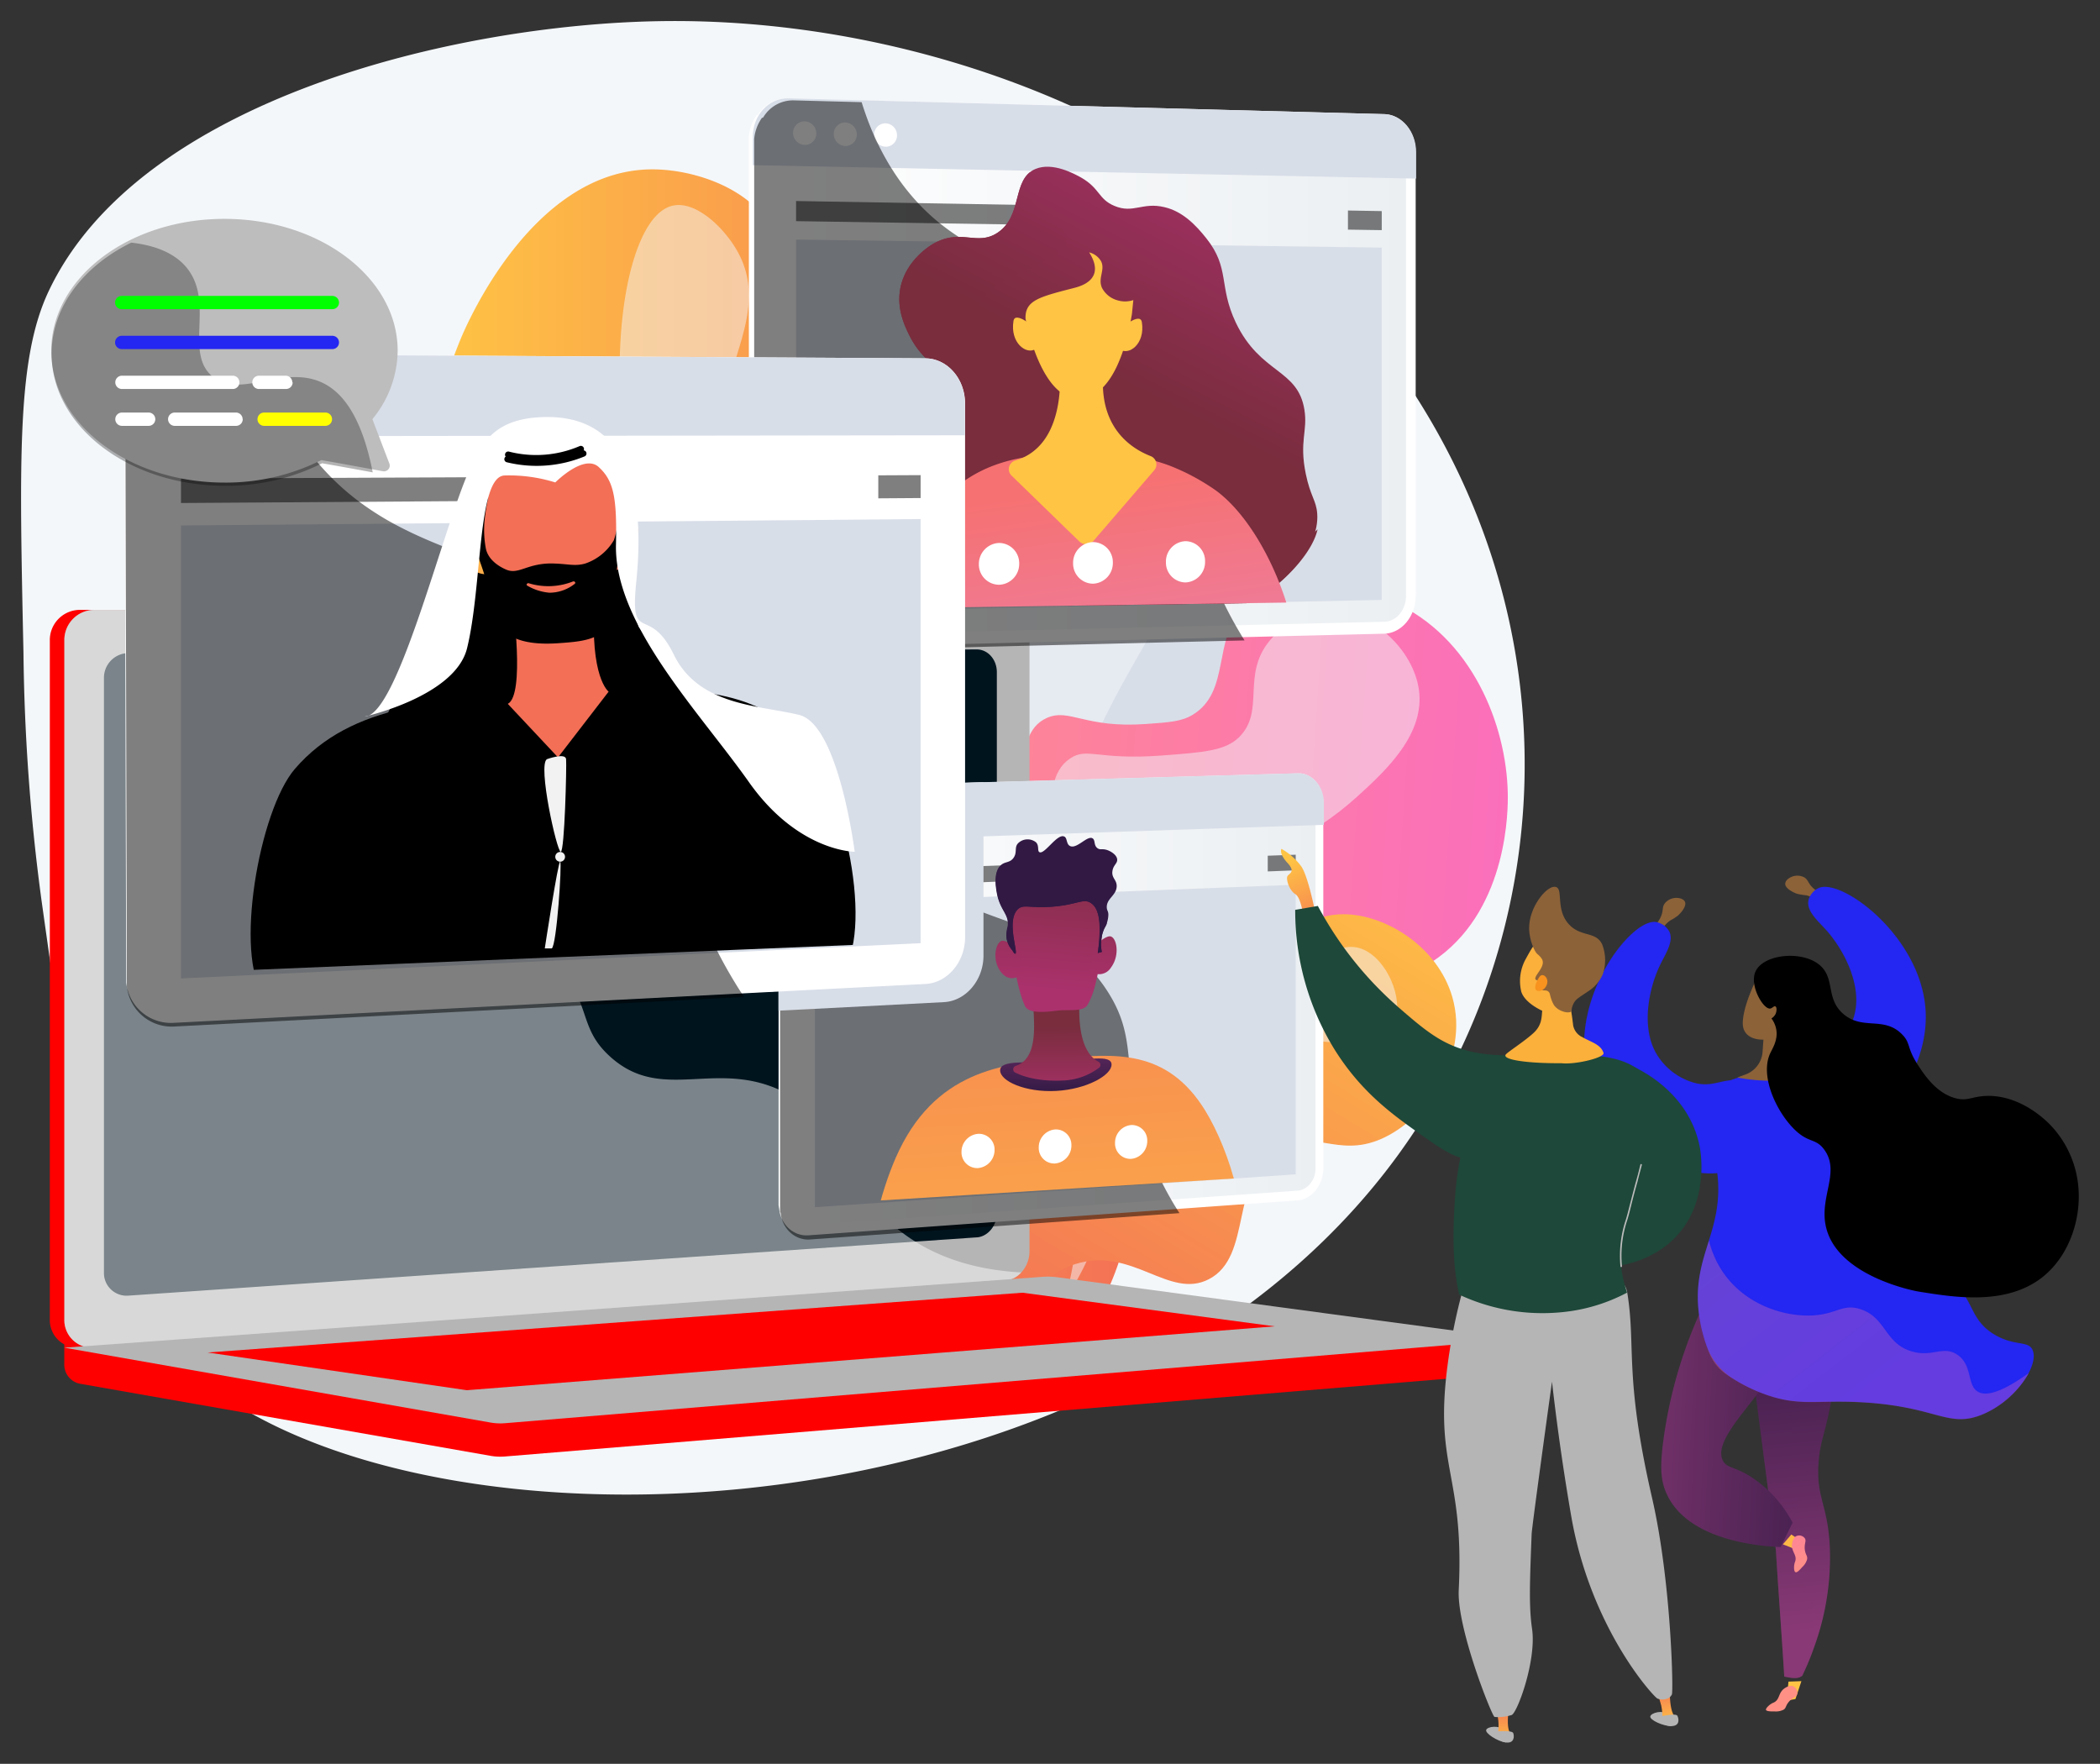 <?xml version="1.0" encoding="UTF-8" standalone="no"?>
<svg
   xmlns:dc="http://purl.org/dc/elements/1.1/"
   xmlns:cc="http://creativecommons.org/ns#"
   xmlns:rdf="http://www.w3.org/1999/02/22-rdf-syntax-ns#"
   xmlns:svg="http://www.w3.org/2000/svg"
   xmlns="http://www.w3.org/2000/svg"
   xmlns:xlink="http://www.w3.org/1999/xlink"
   xmlns:sodipodi="http://sodipodi.sourceforge.net/DTD/sodipodi-0.dtd"
   xmlns:inkscape="http://www.inkscape.org/namespaces/inkscape"
   id="SvgjsSvg3527"
   width="497.546"
   height="417.894"
   version="1.1"
   sodipodi:docname="community.svg"
   inkscape:version="1.0.1 (3bc2e813f5, 2020-09-07)">
  <rect width="100%" height="100%" fill="#333333" stroke="none"/>
  <sodipodi:namedview
     pagecolor="#ffffff"
     bordercolor="#666666"
     borderopacity="1"
     objecttolerance="10"
     gridtolerance="10"
     guidetolerance="10"
     inkscape:pageopacity="0"
     inkscape:pageshadow="2"
     inkscape:window-width="1920"
     inkscape:window-height="1017"
     id="namedview340"
     showgrid="false"
     fit-margin-top="5"
     fit-margin-right="5"
     fit-margin-left="5"
     fit-margin-bottom="5"
     inkscape:zoom="1.4756944"
     inkscape:cx="207.51167"
     inkscape:cy="246.98158"
     inkscape:window-x="1912"
     inkscape:window-y="-8"
     inkscape:window-maximized="1"
     inkscape:current-layer="SvgjsSvg3527" />
  <defs
     id="SvgjsDefs3528">
    <defs
       id="defs98">
      <linearGradient
         id="B"
         x1="303.08"
         x2="306.1"
         y1="571.24"
         y2="534.88"
         xlink:href="#e" />
      <linearGradient
         id="h"
         x1="167.45"
         x2="336.2"
         y1="517.28"
         y2="517.28"
         gradientTransform="matrix(0.265,0,0,0.265,22.814,0.574)"
         xlink:href="#a" />
      <linearGradient
         id="i"
         x1="711.11"
         x2="894.01"
         y1="297.02"
         y2="297.02"
         gradientTransform="matrix(0.264,0.018,-0.018,0.264,-96.86,58.526)"
         xlink:href="#b" />
      <linearGradient
         id="b"
         x1="721.6"
         x2="722.68"
         y1="415.57"
         y2="432.01"
         gradientUnits="userSpaceOnUse">
        <stop
           offset="0"
           stop-color="#ff9085"
           class="stopColorff9085 svgShape"
           id="stop6" />
        <stop
           offset="1"
           stop-color="#fb6fbb"
           class="stopColorfb6fbb svgShape"
           id="stop8" />
      </linearGradient>
      <linearGradient
         id="j"
         x1="-485.63"
         x2="-592.44"
         y1="912.51"
         y2="1030.91"
         gradientTransform="matrix(0.259,-0.05,0.05,0.259,205.407,-120.607)"
         xlink:href="#a" />
      <linearGradient
         id="k"
         x1="79.78"
         x2="308.92"
         y1="569.44"
         y2="569.44"
         gradientTransform="matrix(0.265,0,0,0.265,22.814,0.574)"
         xlink:href="#c" />
      <linearGradient
         id="c"
         x1="791.68"
         x2="650.86"
         y1="477.51"
         y2="531.52"
         gradientUnits="userSpaceOnUse">
        <stop
           offset="0"
           stop-color="#b5b5b5"
           class="stopColor444b8c svgShape"
           id="stop13" />
        <stop
           offset="1"
           stop-color="#b5b5b5"
           class="stopColor26264f svgShape"
           id="stop15" />
      </linearGradient>
      <linearGradient
         id="l"
         x1="79.78"
         x2="424.97"
         y1="657.54"
         y2="657.54"
         gradientTransform="matrix(0.265,0,0,0.265,22.814,0.574)"
         xlink:href="#c" />
      <linearGradient
         id="m"
         x1="245.94"
         x2="398.31"
         y1="425.67"
         y2="425.67"
         gradientTransform="matrix(0.265,0,0,0.265,22.814,0.574)"
         gradientUnits="userSpaceOnUse"
         xlink:href="#d" />
      <linearGradient
         id="d"
         x1="245.94"
         x2="398.31"
         y1="425.67"
         y2="425.67"
         gradientUnits="userSpaceOnUse">
        <stop
           offset="0"
           stop-color="#ffffff"
           class="stopColorfff svgShape"
           id="stop20" />
        <stop
           offset="1"
           stop-color="#ebeff2"
           class="stopColorebeff2 svgShape"
           id="stop22" />
      </linearGradient>
      <linearGradient
         id="aa"
         x1="2684.54"
         x2="2690"
         y1="744.47"
         y2="749.32"
         gradientTransform="matrix(0.265,0,0,0.265,-577.216,0.574)"
         xlink:href="#c" />
      <linearGradient
         id="o"
         x1="359.62"
         x2="330.36"
         y1="369.66"
         y2="426.97"
         gradientUnits="userSpaceOnUse"
         xlink:href="#e" />
      <linearGradient
         id="e"
         x1="359.62"
         x2="330.36"
         y1="369.66"
         y2="426.97"
         gradientUnits="userSpaceOnUse">
        <stop
           offset="0"
           stop-color="#ab316d"
           class="stopColorab316d svgShape"
           id="stop27" />
        <stop
           offset="1"
           stop-color="#792d3d"
           class="stopColor792d3d svgShape"
           id="stop29" />
      </linearGradient>
      <linearGradient
         id="p"
         x1="360.32"
         x2="330.77"
         y1="368.56"
         y2="426.44"
         xlink:href="#e" />
      <linearGradient
         id="q"
         x1="330.92"
         x2="316.89"
         y1="553.68"
         y2="451.98"
         gradientUnits="userSpaceOnUse">
        <stop
           offset="0"
           stop-color="#e38ddd"
           class="stopColore38ddd svgShape"
           id="stop33" />
        <stop
           offset="1"
           stop-color="#f67171"
           class="stopColor9571f6 svgShape"
           id="stop35" />
      </linearGradient>
      <linearGradient
         id="r"
         x1="321.98"
         x2="319.92"
         y1="467.53"
         y2="422.98"
         xlink:href="#a" />
      <linearGradient
         id="s"
         x1="319.78"
         x2="320.57"
         y1="428.36"
         y2="398.25"
         xlink:href="#a" />
      <linearGradient
         id="t"
         x1="307.43"
         x2="308.15"
         y1="425.2"
         y2="397.46"
         xlink:href="#a" />
      <linearGradient
         id="u"
         x1="331.8"
         x2="332.51"
         y1="425.91"
         y2="398.61"
         xlink:href="#a" />
      <linearGradient
         id="v"
         x1="251.75"
         x2="376.83"
         y1="575.42"
         y2="575.42"
         gradientTransform="matrix(0.265,0,0,0.265,22.814,0.574)"
         xlink:href="#d" />
      <linearGradient
         id="Z"
         x1="-8675.05"
         x2="-8710.62"
         y1="754.31"
         y2="610.73"
         gradientTransform="matrix(-0.265,0,0,0.265,-2161.078,0.574)"
         xlink:href="#c" />
      <linearGradient
         id="x"
         x1="307.63"
         x2="318.72"
         y1="515.7"
         y2="692.42"
         gradientUnits="userSpaceOnUse">
        <stop
           offset="0"
           stop-color="#f36f56"
           class="stopColorf36f56 svgShape"
           id="stop44" />
        <stop
           offset="1"
           stop-color="#ffc444"
           class="stopColorffc444 svgShape"
           id="stop46" />
      </linearGradient>
      <linearGradient
         id="y"
         x1="314.79"
         x2="314.43"
         y1="596.24"
         y2="574.34"
         gradientUnits="userSpaceOnUse"
         xlink:href="#f" />
      <linearGradient
         id="f"
         x1="314.79"
         x2="314.43"
         y1="596.24"
         y2="574.34"
         gradientUnits="userSpaceOnUse">
        <stop
           offset="0"
           stop-color="#311944"
           class="stopColor311944 svgShape"
           id="stop50" />
        <stop
           offset="1"
           stop-color="#893976"
           class="stopColor893976 svgShape"
           id="stop52" />
      </linearGradient>
      <linearGradient
         id="z"
         x1="314.97"
         x2="314.86"
         y1="598.28"
         y2="579.81"
         xlink:href="#e" />
      <linearGradient
         id="A"
         x1="313.42"
         x2="316.48"
         y1="571.82"
         y2="534.97"
         xlink:href="#e" />
      <linearGradient
         id="a"
         x1="-3064.93"
         x2="-3064.93"
         y1="1113.91"
         y2="1107.04"
         gradientTransform="matrix(-1,0.05,0.05,1,-2145.19,-325.82)"
         gradientUnits="userSpaceOnUse">
        <stop
           offset="0"
           stop-color="#ffc444"
           class="stopColorffc444 svgShape"
           id="stop57" />
        <stop
           offset="1"
           stop-color="#f36f56"
           class="stopColorf36f56 svgShape"
           id="stop59" />
      </linearGradient>
      <linearGradient
         id="C"
         x1="325.23"
         x2="328.29"
         y1="572.28"
         y2="535.46"
         xlink:href="#e" />
      <linearGradient
         id="D"
         x1="312.64"
         x2="320.81"
         y1="554.2"
         y2="528.88"
         xlink:href="#g" />
      <linearGradient
         id="g"
         x1="-5079.96"
         x2="-5063.67"
         y1="597.6"
         y2="597.6"
         gradientTransform="matrix(-1,0,0,1,-4099.77,0)"
         gradientUnits="userSpaceOnUse">
        <stop
           offset="0"
           stop-color="#311944"
           class="stopColor311944 svgShape"
           id="stop64" />
        <stop
           offset="1"
           stop-color="#6b3976"
           class="stopColor6b3976 svgShape"
           id="stop66" />
      </linearGradient>
      <linearGradient
         id="E"
         x1="312.67"
         x2="320.89"
         y1="554.13"
         y2="528.62"
         xlink:href="#g" />
      <linearGradient
         id="Y"
         x1="1763.94"
         x2="1763.94"
         y1="749.95"
         y2="740.45"
         gradientTransform="matrix(0.265,0,0,0.265,-332.394,0.574)"
         xlink:href="#a" />
      <linearGradient
         id="G"
         x1="197.37"
         x2="202.5"
         y1="506.25"
         y2="539.58"
         xlink:href="#a" />
      <linearGradient
         id="H"
         x1="194.94"
         x2="193.66"
         y1="455.07"
         y2="540.04"
         xlink:href="#a" />
      <linearGradient
         id="I"
         x1="153.41"
         x2="152.12"
         y1="866.17"
         y2="951.31"
         gradientTransform="rotate(-6.51,-3491.017,474.526)"
         xlink:href="#a" />
      <linearGradient
         id="J"
         x1="212.65"
         x2="211.36"
         y1="455.22"
         y2="540.01"
         xlink:href="#a" />
      <linearGradient
         id="K"
         x1="199.2"
         x2="195.53"
         y1="438.74"
         y2="470.48"
         xlink:href="#a" />
      <linearGradient
         id="L"
         x1="-3077.95"
         x2="-3077.95"
         y1="720.18"
         y2="676.12"
         gradientTransform="matrix(-1,0.04,0.04,1,-2611.53,133.78)"
         xlink:href="#a" />
      <linearGradient
         id="M"
         x1="-3082.07"
         x2="-3085.65"
         y1="635.52"
         y2="716.21"
         gradientTransform="matrix(-0.265,0.011,0.011,0.265,-668.153,35.97)"
         xlink:href="#f" />
      <linearGradient
         id="O"
         x1="-3074.31"
         x2="-3081.68"
         y1="720.41"
         y2="696.1"
         gradientTransform="matrix(-0.265,0.011,0.011,0.265,-668.153,35.97)"
         xlink:href="#b" />
      <linearGradient
         id="P"
         x1="-899.03"
         x2="-899.03"
         y1="-1622.36"
         y2="-1661.42"
         gradientTransform="matrix(-0.65,0.76,0.76,0.65,1138.61,2446.59)"
         xlink:href="#a" />
      <linearGradient
         id="Q"
         x1="-896.31"
         x2="-903.68"
         y1="-1620.89"
         y2="-1645.2"
         gradientTransform="matrix(-0.172,0.201,0.201,0.172,324.078,647.911)"
         xlink:href="#b" />
      <linearGradient
         id="R"
         x1="-5311.41"
         x2="-5386.62"
         y1="676.42"
         y2="673"
         gradientTransform="matrix(0.265,0,0,0.265,1565.991,0.574)"
         xlink:href="#f" />
      <linearGradient
         id="S"
         x1="-2637.45"
         x2="-2601.03"
         y1="610.12"
         y2="685"
         gradientTransform="matrix(0.259,-0.055,0.055,0.259,793.855,-143.724)"
         xlink:href="#b" />
      <linearGradient
         id="T"
         x1="28.81"
         x2="37.34"
         y1="540.51"
         y2="560.15"
         gradientTransform="matrix(0.265,0,0,0.265,113.104,0.574)"
         xlink:href="#a" />
      <linearGradient
         id="U"
         x1="2360.84"
         x2="2366.29"
         y1="1480.97"
         y2="1485.82"
         gradientTransform="matrix(0.262,-0.037,0.037,0.262,-530.232,-103.633)"
         xlink:href="#c" />
      <linearGradient
         id="V"
         x1="1440.83"
         x2="1440.83"
         y1="1485.81"
         y2="1476.31"
         gradientTransform="matrix(0.262,-0.037,0.037,0.262,-287.821,-137.902)"
         xlink:href="#a" />
      <linearGradient
         id="W"
         x1="2361.39"
         x2="2366.84"
         y1="1480.35"
         y2="1485.2"
         gradientTransform="matrix(0.262,-0.037,0.037,0.262,-530.232,-103.633)"
         xlink:href="#c" />
      <linearGradient
         id="X"
         x1="2684"
         x2="2689.45"
         y1="745.09"
         y2="749.94"
         gradientTransform="matrix(0.265,0,0,0.265,-577.216,0.574)"
         xlink:href="#c" />
      <linearGradient
         id="N"
         x1="-3082.07"
         x2="-3085.65"
         y1="635.52"
         y2="716.21"
         gradientTransform="matrix(-0.265,0.011,0.011,0.265,-668.153,35.97)"
         xlink:href="#f" />
      <clipPath
         id="F">
        <polygon
           points="117.77,420.84 272.56,421.69 272.56,560.26 117.77,566.69 "
           class="cls-1 color000 svgShape"
           fill="#000000"
           id="polygon89" />
      </clipPath>
      <clipPath
         id="w">
        <polygon
           points="264.23,515.17 365.08,512.54 365.08,615.36 264.23,621.62 "
           class="cls-1 color000 svgShape"
           fill="#000000"
           id="polygon92" />
      </clipPath>
      <clipPath
         id="n">
        <polygon
           points="261.16,353.41 384.37,356.92 384.37,479.14 261.16,480.92 "
           class="cls-1 color000 svgShape"
           fill="#000000"
           id="polygon95" />
      </clipPath>
    </defs>
  </defs>
  <g
     transform="matrix(3.772,0,0,3.772,-150.448,-338.556)"
     fill="#000000"
     class="color000 svgShape"
     id="g334">
    <path
       fill="#f4f7fa"
       style="isolation:isolate"
       d="m 129.341,115.488 a 44.339,44.339 0 0 0 -3.016,-4.358 C 115.89,97.79 98.969,91.551 83.976,91.101 q -1.365,-0.04 -2.707,-0.016 c -12.806,0.217 -32.618,4.905 -38.322,16.949 -1.99,4.207 -1.852,10.393 -1.587,22.754 a 125.344,125.344 0 0 0 1.132,15.513 c 1.918,13.658 3.223,22.955 8.162,28.369 12.38,13.568 57.097,13.176 76.2,-11.247 10.411,-13.319 12.015,-32.271 2.487,-47.935 z m -61.796,5.929 c 1.119,0 2.236,-0.373 3.355,-0.746 -1.119,0.373 -2.236,0.746 -3.355,0.746 z m 10.814,-0.373 c 0.743,0 1.49,0 2.236,0.373 -0.746,-0.373 -1.492,-0.373 -2.236,-0.373 z"
       class="cls-6 colorf4f7fa svgShape"
       id="path100" />
    <path
       fill="#d8dee8"
       style="isolation:isolate"
       d="m 89.624,175.488 c -4.104,-0.749 -5.12,-9.549 -5.249,-10.814 -0.323,-3.138 -0.722,-7.025 1.548,-10.319 3.278,-4.763 8.861,-3.516 10.194,-7.464 0.818,-2.426 -1.196,-3.175 -1.291,-7.811 -0.026,-1.323 -0.127,-6.138 3.236,-10.025 2.397,-2.77 5.442,-3.789 7.054,-4.186 a 15.481,15.481 0 0 0 1.122,-5.794 c -0.021,-3.94 -1.632,-5.461 -0.794,-7.549 0.958,-2.394 4.371,-3.643 6.969,-3.619 6.921,0.064 10.713,9.194 10.972,9.842 0.672,1.68 2.797,6.996 0.362,10.866 -1.921,3.056 -5.188,2.82 -5.686,5.334 -0.497,2.514 2.609,3.485 3.342,7.313 0.627,3.268 -0.751,7.165 -3.194,9.361 -4.08,3.672 -9.073,0.741 -11.258,3.778 -2.54,3.535 2.588,9.79 0.32,11.888 -2.154,2 -7.784,-2.688 -10.525,-0.352 -1.982,1.688 -0.146,5.077 -2.818,7.792 -0.159,0.161 -2.164,2.146 -4.305,1.757 z"
       class="cls-7 colord8dee8 svgShape"
       id="path102" />
    <path
       fill="#f4f7fa"
       style="isolation:isolate;mix-blend-mode:soft-light"
       d="m 111.185,109.987 c 2.63,0.606 3.844,8.528 2.455,15.306 -0.955,4.67 -2.32,4.763 -5.821,12.66 -4.749,10.71 -2.985,12.224 -6.437,15.965 -4.749,5.141 -9.607,3.956 -12.216,8.895 -1.765,3.344 -1.254,7.144 -0.487,9.922 a 18.566,18.566 0 0 1 -2.924,-8.043 c -0.265,-2.453 -0.778,-6.879 1.773,-9.586 3.061,-3.236 7.57,-0.863 9.671,-3.871 1.191,-1.707 0.122,-3.014 -0.156,-8.842 -0.278,-5.879 -0.41,-8.819 1.177,-11.327 2.839,-4.477 7.937,-2.646 9.692,-6.535 1.81,-4.024 -2.789,-7.956 -0.394,-12.036 0.757,-1.326 2.36,-2.807 3.667,-2.508 z"
       class="cls-352 colorf4f7fa svgShape"
       opacity="0.5"
       id="path104" />
    <path
       fill="url(#h)"
       style="isolation:isolate;fill:url(#h)"
       d="m 109.799,151.278 c -3.593,-5.207 -9.708,-3.85 -11.168,-8.176 -0.897,-2.659 1.323,-3.474 1.416,-8.557 0.029,-1.458 0.138,-6.726 -3.545,-10.98 -2.625,-3.035 -5.964,-4.154 -7.728,-4.585 a 17.01,17.01 0 0 1 -1.228,-6.35 c 0.024,-4.315 1.789,-5.98 0.873,-8.268 -1.058,-2.622 -4.789,-3.993 -7.636,-3.969 -7.58,0.071 -11.734,10.073 -12.017,10.784 -0.643,1.606 -2.503,6.257 -1.183,10.234 1.106,0 2.212,-0.373 3.318,-0.743 -1.106,0.37 -2.212,0.736 -3.318,0.743 a 7.58,7.58 0 0 0 0.794,1.667 c 2.117,3.35 5.683,3.093 6.231,5.845 0.548,2.752 -2.857,3.818 -3.662,8.012 -0.688,3.58 0.823,7.85 3.498,10.253 4.466,4.016 9.935,0.81 12.327,4.135 2.783,3.876 -2.834,10.716 -0.349,13.025 2.36,2.191 8.525,-2.947 11.531,-0.386 2.17,1.852 0.156,5.556 3.085,8.535 0.175,0.177 2.381,2.349 4.72,1.924 4.498,-0.82 5.607,-10.472 5.747,-11.845 0.344,-3.434 0.781,-7.694 -1.704,-11.298 z M 78.358,121.044 c 0.743,0 1.49,0 2.236,0.373 -0.746,-0.373 -1.492,-0.373 -2.236,-0.373 z"
       class="cls-353"
       id="path106" />
    <path
       fill="#f4f7fa"
       style="isolation:isolate;mix-blend-mode:soft-light"
       d="m 82.134,102.674 c -2.881,0.664 -4.212,9.34 -2.691,16.767 1.058,5.114 2.543,5.21 6.379,13.867 5.202,11.734 3.27,13.391 7.051,17.492 5.191,5.625 10.515,4.331 13.372,9.745 1.931,3.662 1.373,7.816 0.529,10.866 a 20.349,20.349 0 0 0 3.201,-8.813 c 0.304,-2.686 0.852,-7.541 -1.942,-10.496 -3.355,-3.548 -8.292,-0.945 -10.583,-4.233 -1.304,-1.871 -0.132,-3.299 0.169,-9.686 0.304,-6.44 0.458,-9.66 -1.286,-12.409 -3.109,-4.9 -8.702,-2.91 -10.615,-7.144 -1.984,-4.411 3.053,-8.718 0.431,-13.187 -0.849,-1.46 -2.596,-3.096 -4.016,-2.768 z"
       class="cls-352 colorf4f7fa svgShape"
       opacity="0.5"
       id="path108" />
    <path
       fill="url(#i)"
       style="isolation:isolate;fill:url(#i)"
       d="m 87.701,175.993 c -2.455,-0.421 -3.813,-6.469 -3.286,-11.163 0.204,-1.815 0.405,-3.619 1.728,-5.265 2.228,-2.778 4.805,-1.561 6.765,-3.799 2.895,-3.307 -0.706,-8.26 2.08,-10.948 2.051,-1.979 4.649,0.077 7.093,-2.066 2.839,-2.487 1.111,-6.8 3.551,-7.898 1.418,-0.638 2.381,0.651 6.215,0.378 1.503,-0.106 2.254,-0.159 2.942,-0.572 2.41,-1.453 1.244,-4.739 3.175,-6.752 2.117,-2.217 6.718,-1.561 9.451,-0.339 4.9,2.193 7.104,7.686 7.178,12.054 0.016,0.937 0.024,7.033 -4.344,10.258 -3.175,2.347 -7.451,2.278 -8.144,2.265 -2.699,-0.042 -3.239,-0.828 -4.196,-0.265 -2.77,1.638 1.093,8.57 -2.445,12.991 -1.447,1.807 -3.908,2.91 -6.085,3.022 -3.532,0.161 -5.051,-2.381 -6.927,-1.513 -2.429,1.132 -0.96,5.905 -3.622,7.313 -1.881,0.995 -3.328,-1.019 -6.501,-0.18 -2.826,0.754 -3.175,2.744 -4.628,2.479 z"
       class="cls-354"
       id="path110" />
    <path
       fill="#f4f7fa"
       style="isolation:isolate;mix-blend-mode:soft-light"
       d="m 87.838,171.572 c 1.119,0.278 1.717,-2.765 5.54,-6.757 4.172,-4.36 6.416,-3.821 10.303,-7.744 4.437,-4.479 2.381,-6.07 6.107,-9.538 5.027,-4.699 9.319,-2.267 15.378,-7.771 1.818,-1.651 4.233,-3.911 3.844,-6.686 -0.341,-2.405 -2.754,-4.882 -5.487,-4.887 -0.116,0 -2.416,0.032 -3.881,1.799 -1.802,2.167 -0.265,4.421 -1.924,6.067 -0.873,0.863 -2.236,0.96 -4.964,1.162 -3.924,0.286 -4.577,-0.542 -5.649,0.175 -2.426,1.619 0,6.464 -2.463,8.467 -2.117,1.725 -5.157,-0.82 -7.009,0.833 -2.236,1.995 1.246,6.551 -1.058,9.885 -1.982,2.868 -5.691,1.122 -8.363,4.12 -3.154,3.545 -1.99,10.477 -0.373,10.877 z"
       class="cls-352 colorf4f7fa svgShape"
       opacity="0.5"
       id="path112" />
    <path
       fill="url(#j)"
       style="isolation:isolate;fill:url(#j)"
       d="m 102.041,173.479 c 1.865,0.132 2.117,-3.294 5.374,-4.321 3.601,-1.135 5.887,2.238 8.395,0.95 2.82,-1.447 1.233,-6.376 4.4,-8.226 2.162,-1.262 3.667,0.59 6.387,-0.569 2.836,-1.209 5.604,-5.099 4.516,-8.914 -0.908,-3.175 -4.183,-5.202 -6.818,-5.22 -2.156,-0.016 -2.77,1.323 -4.657,0.921 -2.349,-0.487 -2.294,-2.738 -4.763,-3.752 -2.469,-1.013 -5.797,-0.135 -7.641,1.865 -1.532,1.664 -1.688,3.744 -1.826,5.556 -0.365,4.871 1.852,6.747 0.669,8.62 -1.482,2.334 -5.54,0.355 -7.39,2.67 -2.307,2.902 0.669,10.234 3.352,10.419 z"
       class="cls-355"
       id="path114" />
    <path
       fill="#f4f7fa"
       style="isolation:isolate;mix-blend-mode:soft-light"
       d="m 101.131,169.908 c 0.683,0.135 0.884,-2.085 3.027,-3.937 2.461,-2.117 4.31,-1.035 7.062,-2.715 3.408,-2.077 2.117,-4.694 5.149,-6.802 4.252,-2.958 9.538,0.265 10.967,-2.135 0.833,-1.41 -0.103,-3.969 -1.609,-4.821 -1.606,-0.897 -2.744,0.794 -5.501,0.402 -2.582,-0.378 -2.728,-2.035 -5.916,-2.868 -1.553,-0.405 -3.593,-0.939 -4.897,0.061 -2.556,1.958 -1.169,8.948 -0.746,11.081 0.392,1.963 0.751,2.725 0.241,3.524 -1.339,2.095 -5.779,-0.066 -7.832,2.193 -1.712,1.881 -0.82,5.831 0.056,6.017 z"
       class="cls-352 colorf4f7fa svgShape"
       opacity="0.5"
       id="path116" />
    <path
       fill="#ff0000"
       style="isolation:isolate"
       d="m 135.262,173.876 -91.339,-0.77 v 2.305 a 1.228,1.228 0 0 0 0.939,1.251 l 25.826,4.535 a 3.622,3.622 0 0 0 0.926,0.042 l 62.648,-5.17 a 1.172,1.172 0 0 0 0.992,-1.222 z"
       class="cls-333 color26264f svgShape"
       id="path118" />
    <path
       fill="#ff0000"
       style="isolation:isolate"
       d="m 102.11,170.193 -57.243,4.212 a 1.736,1.736 0 0 1 -1.852,-1.791 v -42.622 a 1.894,1.894 0 0 1 1.852,-1.929 h 57.243 c 0.844,0 1.527,0.781 1.527,1.744 v 38.534 c 0,0.96 -0.683,1.791 -1.527,1.852 z"
       class="cls-333 color26264f svgShape"
       id="path120" />
    <path
       fill="url(#k)"
       style="isolation:isolate;fill:url(#k)"
       d="m 103.023,170.193 -57.243,4.212 a 1.736,1.736 0 0 1 -1.852,-1.791 v -42.622 a 1.894,1.894 0 0 1 1.852,-1.929 h 57.243 c 0.844,0 1.527,0.781 1.527,1.744 v 38.534 c 0,0.96 -0.683,1.791 -1.527,1.852 z"
       class="cls-356"
       id="path122" />
    <path
       fill="#00141e"
       style="isolation:isolate"
       d="m 101.24,167.476 -53.314,3.662 a 1.423,1.423 0 0 1 -1.511,-1.468 v -37.306 a 1.55,1.55 0 0 1 1.511,-1.587 l 53.314,-0.23 c 0.696,0 1.259,0.635 1.259,1.426 v 33.986 c 0,0.791 -0.574,1.471 -1.259,1.519 z"
       class="cls-357 color00141e svgShape"
       id="path124" />
    <path
       fill="#ffffff"
       style="isolation:isolate"
       d="m 76.424,129.23 a 0.661,0.661 0 1 1 -0.659,-0.717 0.693,0.693 0 0 1 0.659,0.717 z"
       class="cls-14 colorfff svgShape"
       id="path126" />
    <path
       fill="#ffffff"
       style="isolation:isolate;mix-blend-mode:soft-light"
       d="m 45.78,174.405 56.954,-4.194 0.288,-0.021 a 1.529,1.529 0 0 0 1.008,-0.511 c -4.098,-0.222 -6.644,-1.677 -8.284,-3.175 -3.299,-3.019 -2.728,-5.995 -6.284,-7.98 -4.434,-2.474 -7.922,0.661 -11.287,-2.432 -2.043,-1.876 -1.04,-3.276 -3.551,-6.085 -2.781,-3.106 -4.591,-2.061 -7.387,-4.858 -3.532,-3.532 -1.765,-6.281 -4.81,-8.819 -3.691,-3.077 -7.673,-0.23 -11.189,-3.175 -1.516,-1.273 -2.35,-3.125 -2.783,-5.093 h -2.675 a 1.894,1.894 0 0 0 -1.852,1.929 v 42.624 a 1.738,1.738 0 0 0 1.852,1.789 z"
       class="cls-358 colorfff svgShape"
       opacity="0.48"
       id="path128" />
    <path
       fill="url(#l)"
       style="isolation:isolate;fill:url(#l)"
       d="m 105.306,169.96 -61.383,4.445 26.765,4.702 a 3.622,3.622 0 0 0 0.926,0.042 l 63.648,-5.273 -28.972,-3.895 a 4.823,4.823 0 0 0 -0.984,-0.021 z"
       class="cls-359"
       id="path130" />
    <polygon
       fill="#ff0000"
       style="isolation:isolate"
       points="175.07,666.05 113.64,657.11 306.77,642.94 366.55,650.91 "
       class="cls-333 color26264f svgShape"
       transform="matrix(0.265,0,0,0.265,22.814,0.574)"
       id="polygon132" />
    <path
       fill="#ffffff"
       style="isolation:isolate"
       d="m 128.807,99.303 v 27.874 c 0,1.286 -0.876,2.349 -1.976,2.381 l -9.163,0.225 -28.26,0.691 a 2.381,2.381 0 0 1 -2.347,-2.138 c 0,-0.095 -0.138,-0.191 -0.138,-0.286 V 98.346 a 2.72,2.72 0 0 1 0.489,-1.347 c 0,0 0.074,-0.019 0.082,-0.029 a 2.167,2.167 0 0 1 1.886,-1.04 l 4.286,0.114 33.158,0.878 c 1.098,0.029 1.982,1.095 1.982,2.381 z"
       class="cls-14 colorfff svgShape"
       id="path134" />
    <path
       fill="url(#m)"
       style="isolation:isolate;fill:url(#m)"
       d="m 89.41,129.691 c -0.839,0.018 -1.524,-0.722 -1.524,-1.651 V 98.367 c 0,-0.929 0.685,-1.67 1.524,-1.648 l 37.436,0.958 c 0.746,0.019 1.355,0.746 1.355,1.622 v 27.892 c 0,0.876 -0.609,1.601 -1.355,1.617 z"
       class="cls-360"
       id="path136" />
    <path
       fill="#d8dee8"
       style="isolation:isolate"
       d="M 126.846,96.925 89.41,95.93 c -1.236,-0.032 -2.241,1.058 -2.241,2.421 v 1.778 l 41.664,0.844 v -1.67 c 0,-1.286 -0.889,-2.349 -1.987,-2.379 z"
       class="cls-7 colord8dee8 svgShape"
       id="path138" />
    <path
       fill="#ffffff"
       style="isolation:isolate"
       d="m 91.159,98.134 a 0.714,0.714 0 0 1 -0.73,0.722 0.754,0.754 0 0 1 -0.73,-0.757 0.717,0.717 0 0 1 0.73,-0.722 0.759,0.759 0 0 1 0.73,0.757 z m 2.545,0.071 a 0.714,0.714 0 0 1 -0.725,0.72 0.751,0.751 0 0 1 -0.722,-0.754 0.709,0.709 0 0 1 0.722,-0.72 0.754,0.754 0 0 1 0.725,0.754 z m 2.524,0.048 a 0.706,0.706 0 0 1 -0.717,0.717 0.743,0.743 0 0 1 -0.717,-0.751 0.706,0.706 0 0 1 0.717,-0.717 0.749,0.749 0 0 1 0.717,0.751 z"
       class="cls-14 colorfff svgShape"
       id="path140" />
    <polygon
       fill="#d8dee8"
       style="isolation:isolate"
       points="391.93,395.22 391.93,478.73 253.11,481.61 253.11,393.32 "
       class="cls-7 colord8dee8 svgShape"
       transform="matrix(0.265,0,0,0.265,22.814,0.574)"
       id="polygon142" />
    <g
       style="isolation:isolate"
       class="cls-361 color000 svgShape"
       opacity="0.5"
       transform="matrix(0.265,0,0,0.265,22.814,0.574)"
       fill="#000000"
       id="g148">
      <polygon
         points="327.34,390.09 327.34,385.46 253.11,384.18 253.11,388.95 "
         class="cls-14 color000 svgShape"
         fill="#000000"
         id="polygon144" />
      <polygon
         points="391.93,386.57 383.92,386.43 383.92,390.96 391.93,391.08 "
         class="cls-14 color000 svgShape"
         fill="#000000"
         id="polygon146" />
    </g>
    <g
       style="isolation:isolate;mix-blend-mode:soft-light"
       class="cls-362 color000 svgShape"
       opacity="0.5"
       transform="matrix(0.265,0,0,0.265,22.814,0.574)"
       fill="#000000"
       id="g152">
      <path
         d="m 359.41,488.33 -106.83,2.61 a 9,9 0 0 1 -8.9,-8.08 c 0,-0.11 -0.5,-0.21 -0.5,-0.31 V 369.48 a 10.34,10.34 0 0 1 1.83,-5 c 0,0 0.29,-0.08 0.31,-0.11 a 8.21,8.21 0 0 1 7.19,-4.05 l 16.12,0.43 c 0,0 0.05,0.08 0.06,0.12 0.3,1 0.65,2 1,3 a 64.91,64.91 0 0 0 5.9,12.35 l 0.48,0.75 a 53.33,53.33 0 0 0 6,7.74 49,49 0 0 0 5.18,4.8 53.51,53.51 0 0 0 6.39,4.4 c 15.68,9.31 33.3,10.53 45,29.18 10,16 2.85,24.39 12.53,48.85 1.05,2.66 2.19,5.2 3.39,7.63 1,2.08 2.08,4.07 3.19,6 0.52,0.9 1.09,1.84 1.66,2.76 z"
         class="cls-14 color000 svgShape"
         fill="#000000"
         id="path150" />
    </g>
    <g
       style="isolation:isolate"
       class="cls-363 color000 svgShape"
       clip-path="url(#n)"
       transform="matrix(0.265,0,0,0.265,22.814,0.574)"
       fill="#000000"
       id="g168">
      <path
         fill="url(#o)"
         d="m 302.88,477.88 c -24.1,-3.72 -29.47,-6.46 -32,-11.57 -3.62,-7.44 -1,-19.55 5.2,-27 5.41,-6.51 12.13,-7.78 11.93,-12.28 -0.16,-3.71 -4.76,-4.2 -8.15,-11.2 -1,-2.05 -2.92,-6 -2.08,-10.78 1.23,-7 7.47,-10.54 8,-10.82 6.5,-3.59 10.2,0.7 15.07,-2.52 6.08,-4 3.33,-12.73 9,-15.13 4.13,-1.73 9.39,1.26 10.76,2 4.57,2.6 4.09,5.13 7.94,6.75 4.5,1.9 6.65,-0.95 11.86,0.3 4.3,1 7.4,4.19 9.93,7.37 5.67,7.12 2.86,11.27 7,20 5.87,12.25 14.7,10.89 16.26,20.65 0.82,5.1 -1.28,7.42 0.33,15.23 1.09,5.28 2.45,6.22 2.7,9.32 0.69,8.91 -9.38,16.85 -11.27,18.25 -11.98,8.98 -28.78,6.62 -62.48,1.43 z"
         class="cls-364"
         id="path154"
         style="fill:url(#o)" />
      <path
         fill="url(#p)"
         d="m 341.21,453.74 c -15.78,-1.11 -26.52,13.95 -30.8,10.26 -4.06,-3.51 7.39,-15.51 3.49,-29.45 -3.84,-13.72 -19,-16.67 -17.78,-24.42 1.36,-8.76 21.59,-10.77 21.12,-17.21 -0.28,-3.8 -7.41,-4.72 -8.84,-10.78 a 9.63,9.63 0 0 1 0.15,-4.78 c -3.94,3.13 -2.15,10.67 -7.69,14.34 -4.87,3.22 -8.57,-1.07 -15.07,2.52 -0.5,0.28 -6.74,3.86 -8,10.82 -0.84,4.76 1.09,8.73 2.08,10.78 3.39,7 8,7.49 8.15,11.2 0.2,4.5 -6.52,5.77 -11.93,12.28 -6.18,7.46 -8.82,19.57 -5.2,27 2.49,5.11 7.86,7.85 32,11.57 33.7,5.19 50.5,7.55 62.55,-1.4 4.65,-3.45 10.12,-9.31 11.29,-14.48 a 13.69,13.69 0 0 1 -6.78,3.74 c -10.02,1.97 -14.66,-11.01 -28.74,-11.99 z"
         class="cls-365"
         id="path156"
         style="fill:url(#p)" />
      <path
         fill="url(#q)"
         d="m 276,510.39 c -3.66,-9.16 -1.43,-23.63 -1,-26.68 a 58.74,58.74 0 0 1 7.71,-21.87 c 10.72,-17.9 26.94,-17.77 39.11,-17.67 6,0.05 12.2,-0.09 19.75,2.7 a 51.9,51.9 0 0 1 11,5.88 c 15,10.95 26.79,46.77 14.74,60.52 -7.7,8.79 -15.62,-2.14 -50.21,3.72 -14,2.37 -28.81,6.24 -37.64,-1.41 A 13.09,13.09 0 0 1 276,510.39 Z"
         class="cls-366"
         id="path158"
         style="fill:url(#q)" />
      <path
         fill="url(#r)"
         d="m 315.48,422.71 c 0,0 2.57,19.18 -10.47,23 a 2.13,2.13 0 0 0 -0.83,3.55 l 16.07,15.61 a 2.3,2.3 0 0 0 3.38,-0.17 L 338,448 a 2.12,2.12 0 0 0 -0.79,-3.34 c -4.6,-1.77 -12.88,-6.94 -11.14,-20.94 z"
         class="cls-367"
         id="path160"
         style="fill:url(#r)" />
      <path
         fill="url(#s)"
         d="m 307.49,412 c 0,0.21 3.52,19 12.52,19 8.46,0 11.67,-13.68 12.71,-20.08 l 0.33,-3.26 a 6.15,6.15 0 0 1 -3.7,0.07 5.91,5.91 0 0 1 -3.75,-3 c -1,-2.37 0.85,-4.22 -0.21,-6.3 a 4.55,4.55 0 0 0 -2.81,-2.08 c 0.63,1 1.86,3.16 1.17,5.11 -0.47,1.32 -1.78,2.57 -4.69,3.31 -8.37,2.15 -11.65,2.96 -11.57,7.23 z"
         class="cls-368"
         id="path162"
         style="fill:url(#s)" />
      <path
         fill="url(#t)"
         d="m 309.7,414.25 c 0,0 -4.66,-4.14 -5.06,-1.63 -0.85,5.22 3.14,8.14 5.3,6.59 2.16,-1.55 -0.24,-4.96 -0.24,-4.96 z"
         class="cls-369"
         id="path164"
         style="fill:url(#t)" />
      <path
         fill="url(#u)"
         d="m 330.07,414.41 c 0,0 4.58,-4 5,-1.53 0.83,5.18 -3.08,8 -5.21,6.45 -2.13,-1.55 0.21,-4.92 0.21,-4.92 z"
         class="cls-370"
         id="path166"
         style="fill:url(#u)" />
    </g>
    <path
       fill="#ffffff"
       style="isolation:isolate"
       d="m 103.904,125.161 a 1.307,1.307 0 0 1 -1.265,1.323 1.275,1.275 0 0 1 -1.27,-1.302 1.323,1.323 0 0 1 1.27,-1.323 1.275,1.275 0 0 1 1.265,1.302 z m 5.882,-0.066 a 1.296,1.296 0 0 1 -1.246,1.323 1.262,1.262 0 0 1 -1.251,-1.291 1.296,1.296 0 0 1 1.251,-1.323 1.262,1.262 0 0 1 1.246,1.291 z m 5.792,-0.066 a 1.281,1.281 0 0 1 -1.228,1.31 1.244,1.244 0 0 1 -1.23,-1.281 1.278,1.278 0 0 1 1.23,-1.31 1.244,1.244 0 0 1 1.228,1.281 z m 7.427,15.161 v 22.926 c 0,1.058 -0.717,1.971 -1.63,2.035 l -7.559,0.542 v 0 l -23.143,1.654 a 1.648,1.648 0 0 1 -0.445,-0.026 l -0.079,-0.018 -0.151,-0.045 c -0.05,-0.018 -0.098,-0.04 -0.148,-0.064 a 1.587,1.587 0 0 1 -0.206,-0.116 1.566,1.566 0 0 1 -0.127,-0.093 1.587,1.587 0 0 1 -0.122,-0.106 1.924,1.924 0 0 1 -0.566,-1.191 2.249,2.249 0 0 1 -0.04,-0.233 V 141.192 c 0,-0.026 0,-0.05 0,-0.074 a 2.286,2.286 0 0 1 0.323,-0.963 c 0,0 0.024,-0.018 0.032,-0.026 a 1.892,1.892 0 0 1 1.164,-0.881 l 0.172,-0.034 c 0.061,0 0.119,0 0.18,0 l 3.482,-0.093 v 0 l 7.517,-0.222 19.717,-0.566 h 0.132 0.071 c 0.812,0.09 1.426,0.884 1.426,1.857 z"
       class="cls-14 colorfff svgShape"
       id="path170" />
    <path
       fill="url(#v)"
       style="isolation:isolate;fill:url(#v)"
       d="m 90.664,166.703 c -0.685,0.05 -1.241,-0.529 -1.241,-1.286 v -24.164 a 1.357,1.357 0 0 1 1.241,-1.41 l 30.729,-0.908 c 0.619,-0.016 1.124,0.553 1.124,1.273 v 22.95 c 0,0.717 -0.505,1.339 -1.124,1.384 z"
       class="cls-371"
       id="path172" />
    <path
       fill="#d8dee8"
       style="isolation:isolate"
       d="m 121.393,138.324 -30.729,0.876 c -1.005,0.026 -1.823,0.955 -1.823,2.072 v 1.447 l 34.2,-1.154 v -1.373 c 0,-1.058 -0.743,-1.894 -1.648,-1.868 z"
       class="cls-7 colord8dee8 svgShape"
       id="path174" />
    <path
       fill="#ffffff"
       style="isolation:isolate"
       d="m 92.085,140.917 a 0.622,0.622 0 0 1 -0.593,0.622 0.577,0.577 0 0 1 -0.595,-0.585 0.622,0.622 0 0 1 0.595,-0.622 0.579,0.579 0 0 1 0.593,0.585 z m 2.074,-0.064 a 0.619,0.619 0 0 1 -0.59,0.619 0.574,0.574 0 0 1 -0.59,-0.582 0.616,0.616 0 0 1 0.59,-0.619 0.572,0.572 0 0 1 0.59,0.582 z m 2.061,-0.066 a 0.616,0.616 0 0 1 -0.585,0.619 0.572,0.572 0 0 1 -0.587,-0.582 0.614,0.614 0 0 1 0.587,-0.616 0.572,0.572 0 0 1 0.585,0.579 z"
       class="cls-14 colorfff svgShape"
       id="path176" />
    <polygon
       fill="#d8dee8"
       style="isolation:isolate"
       points="371.54,546.23 371.54,614.88 257.58,622.67 257.58,550.7 "
       class="cls-7 colord8dee8 svgShape"
       transform="matrix(0.265,0,0,0.265,22.814,0.574)"
       id="polygon178" />
    <g
       style="isolation:isolate"
       class="cls-361 color000 svgShape"
       opacity="0.5"
       transform="matrix(0.265,0,0,0.265,22.814,0.574)"
       fill="#000000"
       id="g184">
      <polygon
         points="318.27,544.84 318.27,541.05 257.58,543.25 257.58,547.14 "
         class="cls-14 color000 svgShape"
         fill="#000000"
         id="polygon180" />
      <polygon
         points="371.54,539.12 364.91,539.36 364.91,543.08 371.54,542.82 "
         class="cls-14 color000 svgShape"
         fill="#000000"
         id="polygon182" />
    </g>
    <g
       style="isolation:isolate;mix-blend-mode:soft-light"
       class="cls-362 color000 svgShape"
       opacity="0.5"
       transform="matrix(0.265,0,0,0.265,22.814,0.574)"
       fill="#000000"
       id="g188">
      <path
         d="m 343.94,624.08 -87.5,6.24 a 6.23,6.23 0 0 1 -1.68,-0.1 l -0.3,-0.07 -0.57,-0.17 c -0.19,-0.07 -0.37,-0.15 -0.56,-0.24 a 6,6 0 0 1 -0.78,-0.44 5.92,5.92 0 0 1 -0.48,-0.35 6,6 0 0 1 -0.46,-0.4 7.23,7.23 0 0 1 -2.15,-4.5 c 0,-0.08 -0.14,-0.17 -0.14,-0.25 v -92.33 c 0,-0.1 0,-0.19 0,-0.28 a 8.76,8.76 0 0 1 1.2,-3.64 c 0,0 0.11,-0.07 0.12,-0.1 a 7.05,7.05 0 0 1 5.78,-3.61 l 13.05,-0.37 a 0.27,0.27 0 0 1 0,0.09 v 0 a 14.85,14.85 0 0 1 0.85,2.39 49.85,49.85 0 0 0 4.84,9.82 c 0.12,0.2 0.27,0.4 0.4,0.59 a 39.75,39.75 0 0 0 4.89,6.06 35.92,35.92 0 0 0 4.23,3.69 39.1,39.1 0 0 0 5.22,3.32 v 0 A 68.63,68.63 0 0 0 298,553 c 10.51,4 21.2,6.6 28.83,18.35 7.28,11.2 3.52,18.11 8.05,33.12 0.47,1.57 1,3.24 1.71,5 l 0.55,1.41 c 0.87,2.14 1.8,4.17 2.79,6.12 q 1.26,2.49 2.63,4.79 c 0.46,0.76 0.92,1.51 1.39,2.24 z"
         class="cls-14 color000 svgShape"
         fill="#000000"
         id="path186" />
    </g>
    <g
       style="isolation:isolate"
       class="cls-372 color000 svgShape"
       clip-path="url(#w)"
       transform="matrix(0.265,0,0,0.265,22.814,0.574)"
       fill="#000000"
       id="g208">
      <path
         fill="url(#x)"
         d="m 272.15,643 c -3.51,-9.16 1.45,-24.88 4.56,-32 9.05,-20.78 25.52,-22.31 38.89,-23.56 13,-1.21 25.47,-2.37 34.51,12.36 5.88,9.57 11.27,27.39 7.68,37.29 -3.79,10.41 -14.35,3.26 -39.79,4.91 -28.48,1.84 -41.47,12.41 -45.85,1 z"
         class="cls-373"
         id="path190"
         style="fill:url(#x)" />
      <path
         fill="url(#y)"
         d="m 327.89,588.87 c 0,2.51 -5.87,5.85 -13.15,6.24 -7.28,0.39 -13.26,-2.33 -13.26,-4.86 0,-2.53 5.95,-1.71 13.26,-2.09 7.31,-0.38 13.15,-1.8 13.15,0.71 z"
         class="cls-374"
         id="path192"
         style="fill:url(#y)" />
      <path
         fill="url(#z)"
         d="m 309.88,572.17 c -2,0.09 2.63,14.6 -4.7,17 a 0.86,0.86 0 0 0 -0.18,1.56 c 2,1 5.66,2.22 11.68,1.9 a 15.1,15.1 0 0 0 8.22,-3 0.85,0.85 0 0 0 -0.08,-1.43 c -2.24,-1.09 -5.35,-4.77 -4.42,-16.13 z"
         class="cls-375"
         id="path194"
         style="fill:url(#z)" />
      <path
         fill="url(#A)"
         d="m 303.75,554.75 c 0,0.19 0.64,13.64 3.6,20.22 0.85,1.89 5,1.46 7.77,1.1 2.35,-0.31 6,0.41 7.06,-1.33 4.16,-7 3.46,-23.77 3.46,-23.77 0,0 -2.13,-5.52 -10.89,-5 -8.76,0.52 -11,8.78 -11,8.78 z"
         class="cls-376"
         id="path196"
         style="fill:url(#A)" />
      <path
         fill="url(#B)"
         d="m 305.82,561.9 c 0,0 -1.85,-2.15 -3.6,-2.38 -1.75,-0.23 -2.89,4.52 -0.5,7.48 2.39,2.96 5.13,0.29 5.13,0.29 z"
         class="cls-377"
         id="path198"
         style="fill:url(#B)" />
      <path
         fill="url(#C)"
         d="m 323.72,561.14 c 0,0 1.83,-2.29 3.54,-2.66 1.71,-0.37 2.84,4.24 0.5,7.37 a 3.32,3.32 0 0 1 -5.06,0.74 z"
         class="cls-378"
         id="path200"
         style="fill:url(#C)" />
      <path
         fill="url(#D)"
         d="m 304.37,561.8 c 0.23,0.43 0.5,0.83 0.68,0.78 0.75,-0.24 -2.14,-7.69 0.52,-10.45 1.37,-1.42 2.91,-0.23 8.51,-0.71 5.6,-0.48 7.06,-1.94 8.75,-0.94 1.69,1 2.92,3.65 1.78,11.95 l 0.95,-0.27 a 9,9 0 0 1 0.57,-5.51 6.46,6.46 0 0 0 1,-3.29 c 0,-0.91 -0.32,-0.93 -0.37,-1.67 -0.14,-2.17 2.23,-2.85 2.34,-5 0.09,-1.65 -1.27,-2 -1,-3.71 0.21,-1.48 1.27,-1.79 1.11,-2.84 -0.16,-1.05 -1.61,-1.94 -2.61,-2.2 -1,-0.26 -1.39,0.08 -2,-0.33 -1,-0.67 -0.5,-1.92 -1.2,-2.36 -1.24,-0.78 -3.73,2.58 -5.33,1.82 -1,-0.46 -0.6,-2 -1.46,-2.28 -1.67,-0.64 -4.62,4.34 -5.81,3.73 -0.57,-0.29 0,-1.5 -0.82,-2.34 a 3.21,3.21 0 0 0 -4.22,0.2 c -1,1 -0.14,2.23 -1.16,3.56 -0.91,1.18 -2,0.75 -3,1.71 -1.76,1.64 -1.15,5.18 -0.93,6.44 0.75,4.35 3.09,5.15 2.56,8.15 a 7.15,7.15 0 0 0 -0.22,2.87 5.69,5.69 0 0 0 1.36,2.69 z"
         class="cls-379"
         id="path202"
         style="fill:url(#D)" />
      <g
         class="cls-348 color000 svgShape"
         fill="#000000"
         id="g206">
        <path
           fill="url(#E)"
           d="m 325.74,551.51 c -0.2,-2.12 1.38,-3.18 1.11,-4.69 a 3.41,3.41 0 0 0 -2.77,-2.45 c -2.66,-0.41 -4.38,3.74 -7,3.4 -2.05,-0.26 -1.82,-2.86 -4.14,-3.81 -3.68,-1.52 -7.55,3.66 -10,2.35 -0.74,-0.39 -1.49,-1.44 -1.54,-4.37 -1.42,1.74 -0.86,5 -0.66,6.15 0.75,4.35 3.09,5.15 2.56,8.15 a 7.15,7.15 0 0 0 -0.22,2.87 5.69,5.69 0 0 0 1.33,2.69 c 0.23,0.43 0.5,0.83 0.68,0.78 0.75,-0.24 -2.14,-7.69 0.52,-10.45 1.37,-1.42 2.91,-0.23 8.51,-0.71 5.6,-0.48 7.06,-1.94 8.75,-0.94 1.69,1 2.92,3.65 1.78,11.95 l 0.95,-0.27 a 9,9 0 0 1 0.57,-5.51 c 0.16,-0.33 0.38,-0.7 0.57,-1.12 a 10.21,10.21 0 0 0 -0.4,-2.3 9,9 0 0 1 -0.6,-1.72 z"
           class="cls-380"
           id="path204"
           style="fill:url(#E)" />
      </g>
    </g>
    <path
       fill="#ffffff"
       style="isolation:isolate"
       d="m 102.356,161.986 a 1.138,1.138 0 0 1 -1.037,1.138 0.987,0.987 0 0 1 -1.04,-1.013 1.135,1.135 0 0 1 1.04,-1.138 0.984,0.984 0 0 1 1.037,1.013 z m 4.826,-0.28 a 1.127,1.127 0 0 1 -1.024,1.13 0.976,0.976 0 0 1 -1.027,-1.008 1.124,1.124 0 0 1 1.027,-1.13 0.974,0.974 0 0 1 1.024,1.008 z m 4.765,-0.283 a 1.117,1.117 0 0 1 -1.011,1.122 0.966,0.966 0 0 1 -1.013,-1.003 1.114,1.114 0 0 1 1.013,-1.122 0.968,0.968 0 0 1 1.011,1.003 z"
       class="cls-14 colorfff svgShape"
       id="path210" />
    <path
       fill="#d8dee8"
       style="isolation:isolate;mix-blend-mode:multiply"
       d="m 101.66,138.885 v 10.89 c 0,1.548 -1.111,2.857 -2.487,2.926 l -8.202,0.426 -1.543,0.079 -0.643,0.032 v -12.047 c 0,-0.026 0,-0.05 0,-0.074 a 2.318,2.318 0 0 1 0.318,-0.963 c 0,0 0.029,-0.018 0.032,-0.026 a 1.865,1.865 0 0 1 1.529,-0.955 l 3.466,-0.098 v 0.024 z"
       class="cls-381 colord8dee8 svgShape"
       id="path212" />
    <path
       fill="#d8dee8"
       style="isolation:isolate"
       d="m 98.411,112.345 -0.124,-0.026 a 2.614,2.614 0 0 0 -0.381,-0.034 L 74.159,112.146 50.728,112.009 h -0.132 a 2.738,2.738 0 0 0 -1.654,0.661 0.103,0.103 0 0 1 -0.026,0.021 c -0.064,0.058 -0.127,0.119 -0.188,0.183 v 0 l -0.103,0.116 a 3.082,3.082 0 0 0 -0.733,2.011 v 36.097 a 3.138,3.138 0 0 0 0.09,0.749 2.797,2.797 0 0 0 2.185,2.085 2.627,2.627 0 0 0 0.579,0.034 l 35.856,-1.852 v 0 l 11.327,-0.587 c 1.371,-0.071 2.487,-1.381 2.487,-2.926 v -33.504 c -0.018,-1.352 -0.873,-2.484 -2.006,-2.752 z m -30.866,9.073 c 1.119,0 2.236,-0.373 3.355,-0.746 -1.119,0.373 -2.236,0.746 -3.355,0.746 z m 10.814,-0.373 c 0.743,0 1.49,0 2.236,0.373 -0.746,-0.373 -1.492,-0.373 -2.236,-0.373 z"
       class="cls-7 colord8dee8 svgShape"
       id="path214" />
    <path
       fill="#ffffff"
       style="isolation:isolate"
       d="m 98.006,112.263 -41.839,-0.243 -5.453,-0.032 a 2.834,2.834 0 0 0 -2.381,1.323 c 0,0 -0.056,0.026 -0.066,0.04 a 3.175,3.175 0 0 0 -0.55,1.651 c 0,0 0.09,36.367 0.101,36.481 a 2.82,2.82 0 0 0 2.926,2.521 l 35.782,-1.852 11.494,-0.593 c 1.373,-0.071 2.484,-1.381 2.484,-2.929 v -33.549 c -0.008,-1.548 -1.124,-2.81 -2.498,-2.818 z m -30.461,9.155 c 1.119,0 2.236,-0.373 3.355,-0.746 -1.119,0.373 -2.236,0.746 -3.355,0.746 z m 10.814,-0.373 c 0.743,0 1.49,0 2.236,0.373 -0.746,-0.373 -1.492,-0.373 -2.236,-0.373 z"
       class="cls-14 colorfff svgShape"
       id="path216" />
    <path
       fill="#d8dee8"
       style="isolation:isolate"
       d="m 98.009,112.263 -47.276,-0.265 c -1.587,0 -2.86,1.323 -2.86,3 v 2.164 l 52.62,-0.066 v -2.008 c 0,-1.556 -1.111,-2.818 -2.484,-2.826 z"
       class="cls-7 colord8dee8 svgShape"
       id="path218" />
    <path
       fill="#ffffff"
       style="isolation:isolate"
       d="m 52.961,114.623 a 0.929,0.929 0 1 1 -0.929,-0.9 0.913,0.913 0 0 1 0.929,0.9 z m 3.244,0.008 a 0.923,0.923 0 1 1 -0.921,-0.897 0.908,0.908 0 0 1 0.921,0.897 z m 3.212,0.005 a 0.913,0.913 0 1 1 -0.913,-0.892 0.897,0.897 0 0 1 0.913,0.892 z"
       class="cls-14 colorfff svgShape"
       id="path220" />
    <polygon
       fill="#d8dee8"
       style="isolation:isolate"
       points="282.63,459.56 282.63,560.09 107.32,568.45 107.32,461.08 "
       class="cls-7 colord8dee8 svgShape"
       transform="matrix(0.265,0,0,0.265,22.814,0.574)"
       id="polygon222" />
    <g
       style="isolation:isolate"
       class="cls-361 color000 svgShape"
       opacity="0.5"
       transform="matrix(0.265,0,0,0.265,22.814,0.574)"
       fill="#000000"
       id="g228">
      <path
         d="m 201.49,449.53 -94.17,0.43 v 5.8 l 70.11,-0.47 c 1.44,-0.42 2.88,-0.9 4.31,-1.38 -1.43,0.48 -2.87,1 -4.31,1.38 l 24.06,-0.16 z"
         class="cls-14 color000 svgShape"
         fill="#000000"
         id="path224" />
      <polygon
         points="282.63,449.15 272.6,449.2 272.6,454.65 282.63,454.58 "
         class="cls-14 color000 svgShape"
         fill="#000000"
         id="polygon226" />
    </g>
    <g
       style="isolation:isolate;mix-blend-mode:soft-light"
       class="cls-362 color000 svgShape"
       opacity="0.5"
       transform="matrix(0.265,0,0,0.265,22.814,0.574)"
       fill="#000000"
       id="g232">
      <path
         d="m 238.65,569.49 c -1.39,-2.27 -2.73,-4.65 -4,-7.12 -1.51,-2.89 -2.94,-5.92 -4.26,-9.09 -12.19,-29.23 -3.16,-39.6 -15.77,-58.61 -14.74,-22.22 -37,-23.19 -56.87,-34 a 68.23,68.23 0 0 1 -8.11,-5.17 60.23,60.23 0 0 1 -6.57,-5.68 62.87,62.87 0 0 1 -7.6,-9.24 l -0.61,-0.9 a 75.9,75.9 0 0 1 -7.5,-14.85 c -0.46,-1.22 -0.89,-2.42 -1.27,-3.6 0,0 -0.06,-0.1 -0.07,-0.14 l -20.5,-0.12 A 10.73,10.73 0 0 0 96.4,426 c 0,0 -0.23,0.1 -0.26,0.15 a 12.17,12.17 0 0 0 -2,6.18 c 0,0 0.35,137.82 0.35,138 a 10.68,10.68 0 0 0 11.08,9.52 l 135.25,-7 c -0.77,-1.11 -1.48,-2.22 -2.17,-3.36 z"
         class="cls-14 color000 svgShape"
         fill="#000000"
         id="path230" />
    </g>
    <g
       style="isolation:isolate"
       class="cls-382 color000 svgShape"
       clip-path="url(#F)"
       transform="matrix(0.265,0,0,0.265,22.814,0.574)"
       fill="#000000"
       id="g252">
      <polygon
         points="156.28,505.69 176.02,465.98 190.9,463.14 210.75,466.44 215.78,485.05 227.4,501.51 197.55,500.68 165.01,505.69 "
         class="cls-383 color000 svgShape"
         fill="#000000"
         id="polygon234" />
      <path
         d="m 199.24,573 c -47.46,2.49 -64.45,9.55 -72.21,-0.48 -7.17,-9.28 -1.23,-43.88 7.3,-53.76 13.38,-15.49 34.63,-16.68 63.22,-18.07 26.4,-1.29 42.45,-2.07 55,9 11.64,10.24 19,46.24 11.82,56.63 -6.72,9.68 -21.17,4.37 -65.13,6.68 z"
         class="cls-384 color000 svgShape"
         fill="#000000"
         id="path236" />
      <path
         d="m 181.84,501 -5.55,1.53 a 2.08,2.08 0 0 0 -1.22,3.12 c 3.78,5.77 13.75,20.2 20,21.75 6.39,1.58 18.26,-17.21 22.19,-23.79 a 2,2 0 0 0 -1.11,-3 l -4,-1.19 a 26,26 0 0 0 -10.12,-0.95 L 187,500 a 30.57,30.57 0 0 0 -5.16,1 z"
         class="cls-385 color000 svgShape"
         fill="#000000"
         id="path238" />
      <path
         fill="url(#G)"
         d="m 185.94,479.48 c 0,0 3,21.72 -1.16,23.89 l 11.9,12.68 12,-15.58 c 0,0 -4.51,-3.32 -3.32,-21.26 z"
         class="cls-386"
         id="path240"
         style="fill:url(#G)" />
      <path
         fill="url(#H)"
         d="m 209.93,455.32 c 0.7,0 1.41,0 2.12,0 0,-0.82 0,-1.6 0,-2.29 -0.24,-8.53 -9,-11.62 -14,-12.21 -5,-0.59 -17.59,5.41 -19.13,7.49 a 30.37,30.37 0 0 0 -1,6.83 c 1.28,-0.39 2.57,-0.82 3.86,-1.25 -1.29,0.43 -2.58,0.86 -3.86,1.25 -0.52,8.51 1,22.15 14.36,24 17.63,2.37 19.77,-14.42 19.81,-23.78 -0.75,-0.04 -1.46,-0.04 -2.16,-0.04 z"
         class="cls-387"
         id="path242"
         style="fill:url(#H)" />
      <path
         fill="url(#I)"
         d="m 177.75,464.4 c 0,0 -1,-4.49 -4.32,-1.66 -3.32,2.83 2,10.24 6.35,9.88 z"
         class="cls-388"
         id="path244"
         style="fill:url(#I)" />
      <path
         fill="url(#J)"
         d="m 211.44,461 c -0.55,0.37 -2.13,10.84 -2.13,10.84 0,0 2.76,0.29 4.75,-3.48 1.99,-3.77 2.94,-11.18 -2.62,-7.36 z"
         class="cls-389"
         id="path246"
         style="fill:url(#J)" />
      <path
         d="m 209.92,464.58 a 12.49,12.49 0 0 1 -6.8,5.53 c -2.36,0.67 -4,0.11 -7.16,0 -6.44,-0.3 -8.48,2.74 -11.53,1.45 -1.27,-0.54 -4.22,-2.06 -4.85,-5 a 24.11,24.11 0 0 1 -0.2,-7.62 42.78,42.78 0 0 1 0.77,-4.43 c -3.31,1.09 -2.37,3.92 -5.68,4.11 0.46,0.58 -1,1.81 -0.46,2.49 1.54,2 1.3,2.61 3.47,6.6 a 101.17,101.17 0 0 1 3.41,10.82 c 1.09,4.27 1,5.14 2,6.51 3.51,4.72 11.48,4.13 14.82,3.88 3.82,-0.29 8.57,-0.64 10.95,-4 1.29,-1.82 1.13,-3.44 1.42,-7.78 a 111.49,111.49 0 0 1 1.65,-12.71 40.1,40.1 0 0 1 1.55,-5.4 c 0.55,-1.46 -0.4,-2 0.17,-2.93 -1.51,-0.27 -1.51,-0.7 -3,-0.71 a 17,17 0 0 1 -0.53,9.19 z"
         class="cls-333 color000 svgShape"
         fill="#000000"
         id="path248" />
      <path
         fill="url(#K)"
         d="m 189.8,474.79 a 15.86,15.86 0 0 0 10.39,-0.42 c 0.43,-0.17 0.8,0.29 0.44,0.56 a 9.68,9.68 0 0 1 -6,2.09 12.5,12.5 0 0 1 -5.16,-1.63 c -0.47,-0.22 -0.12,-0.74 0.33,-0.6 z"
         class="cls-390"
         id="path250"
         style="fill:url(#K)" />
    </g>
    <path
       fill="#bdbdbd"
       style="isolation:isolate"
       d="m 63.277,116.083 a 6.858,6.858 0 0 0 1.587,-4.297 c 0,-4.575 -4.871,-8.284 -10.88,-8.284 -6.009,0 -10.88,3.704 -10.88,8.284 0,4.58 4.871,8.281 10.88,8.281 a 13.351,13.351 0 0 0 6.085,-1.413 c 1.146,0.196 2.929,0.529 3.868,0.701 a 0.362,0.362 0 0 0 0.405,-0.484 z"
       class="cls-391 color1812d6 svgShape"
       id="path254" />
    <g
       style="isolation:isolate;mix-blend-mode:multiply"
       class="cls-348 color000 svgShape"
       opacity="0.3"
       transform="matrix(0.265,0,0,0.265,22.814,0.574)"
       fill="#000000"
       id="g258">
      <path
         d="m 140.27,427 c -9.22,-3.87 -19.36,4.31 -25.7,-1.4 -6.34,-5.71 0.52,-17.12 -5.6,-25.23 -2.92,-3.86 -7.82,-5.69 -13.43,-6.33 -11.36,5.57 -18.89,15.28 -18.89,26.34 0,17.29 18.41,31.3 41.12,31.3 a 50.46,50.46 0 0 0 23,-5.34 c 3.42,0.59 8.33,1.48 12,2.16 C 150,434.43 145.07,429 140.27,427 Z"
         class="cls-357 color000 svgShape"
         fill="#000000"
         id="path256" />
    </g>
    <path
       fill="#00ff00"
       style="isolation:isolate"
       d="m 61.179,108.76 a 0.415,0.415 0 0 1 -0.418,0.415 H 47.532 a 0.415,0.415 0 0 1 -0.418,-0.415 v 0 a 0.418,0.418 0 0 1 0.418,-0.418 h 13.229 a 0.418,0.418 0 0 1 0.418,0.418 z"
       class="cls-392 color0f0 svgShape"
       id="path260" />
    <path
       fill="#2426f1"
       style="isolation:isolate"
       d="m 61.179,111.265 a 0.418,0.418 0 0 1 -0.418,0.418 H 47.532 a 0.418,0.418 0 0 1 -0.418,-0.418 v 0 a 0.418,0.418 0 0 1 0.418,-0.418 h 13.229 a 0.418,0.418 0 0 1 0.418,0.418 z"
       class="cls-393 colorf15a24 svgShape"
       id="path262" />
    <path
       fill="#ffffff"
       style="isolation:isolate"
       d="m 54.924,113.771 a 0.418,0.418 0 0 1 -0.418,0.418 H 47.545 a 0.418,0.418 0 0 1 -0.418,-0.418 v 0 a 0.418,0.418 0 0 1 0.418,-0.418 h 6.961 a 0.418,0.418 0 0 1 0.418,0.418 z m 3.344,0 a 0.418,0.418 0 0 1 -0.418,0.418 h -1.699 a 0.418,0.418 0 0 1 -0.418,-0.418 v 0 a 0.418,0.418 0 0 1 0.418,-0.418 h 1.677 a 0.418,0.418 0 0 1 0.418,0.418 z m -8.628,2.315 a 0.418,0.418 0 0 1 -0.418,0.418 H 47.545 a 0.418,0.418 0 0 1 -0.418,-0.418 v 0 a 0.418,0.418 0 0 1 0.418,-0.418 h 1.677 a 0.418,0.418 0 0 1 0.418,0.418 z m 5.493,0 a 0.418,0.418 0 0 1 -0.418,0.418 h -3.855 a 0.418,0.418 0 0 1 -0.418,-0.418 v 0 a 0.418,0.418 0 0 1 0.418,-0.418 h 3.847 a 0.418,0.418 0 0 1 0.418,0.418 z"
       class="cls-14 colorfff svgShape"
       id="path264" />
    <path
       fill="#ffff00"
       style="isolation:isolate"
       d="m 60.742,116.086 a 0.418,0.418 0 0 1 -0.418,0.418 h -3.847 a 0.418,0.418 0 0 1 -0.418,-0.418 v 0 a 0.418,0.418 0 0 1 0.418,-0.418 h 3.847 a 0.418,0.418 0 0 1 0.418,0.418 z"
       class="cls-394 colorff0 svgShape"
       id="path266" />
    <path
       fill="#f2f2f2"
       style="isolation:isolate"
       d="m 74.244,137.438 c 0,0 1.159,-0.421 1.199,0 0.04,0.421 -0.093,5.821 -0.336,5.821 -0.243,0 -1.468,-5.495 -0.863,-5.821 z"
       class="cls-385 colorf2f2f2 svgShape"
       id="path268" />
    <circle
       style="isolation:isolate"
       cx="75.07"
       cy="143.574"
       r="0.307"
       fill="#f2f2f2"
       class="cls-385 colorf2f2f2 svgShape"
       id="circle270" />
    <path
       fill="#f2f2f2"
       style="isolation:isolate"
       d="m 74.104,149.328 c 0,0 0.839,-5.511 0.966,-5.45 0.127,0.061 -0.22,5.292 -0.529,5.45 z"
       class="cls-385 colorf2f2f2 svgShape"
       id="path272" />
    <path
       fill="#ffffff"
       style="isolation:isolate"
       d="m 62.796,134.763 c 0,0 5.683,-1.262 6.427,-4.294 0.968,-3.948 0.632,-10.766 2.347,-10.848 a 9.723,9.723 0 0 1 3.194,0.437 c 0,0 1.802,-1.823 2.733,-0.963 0.931,0.86 1.146,1.889 1.079,4.882 -0.111,5.009 5.257,10.517 8.348,14.899 3.09,4.381 6.646,4.381 6.646,4.381 0,0 -1,-7.98 -3.482,-8.594 -2.482,-0.614 -6.302,-0.553 -7.877,-3.786 -1.574,-3.233 -2.768,-0.529 -2.363,-4.548 0.405,-4.019 0.37,-10.814 -6.194,-10.358 -2.752,0.193 -3.463,1.654 -4.083,2.868 -1.683,3.305 -4.636,15.88 -6.776,15.925 z"
       class="cls-14 colorfff svgShape"
       id="path274" />
    <path
       fill="#ffffff"
       stroke="#000000"
       stroke-linecap="round"
       stroke-linejoin="round"
       stroke-width="0.397"
       style="isolation:isolate"
       d="m 71.762,118.597 a 7.707,7.707 0 0 0 4.763,-0.357 m -4.72,0.074 a 7.117,7.117 0 0 0 4.564,-0.355"
       class="cls-395 colorfff svgShape colorStroke000 svgStroke"
       id="path276" />
    <path
       fill="#8c6239"
       style="isolation:isolate"
       d="m 143.671,148.021 a 1.762,1.762 0 0 0 0.558,-0.736 c 0.148,-0.378 0.045,-0.548 0.228,-0.794 a 0.942,0.942 0 0 1 1.042,-0.283 0.421,0.421 0 0 1 0.209,0.164 c 0.146,0.249 -0.18,0.675 -0.439,0.902 a 3.68,3.68 0 0 1 -0.482,0.304 2,2 0 0 0 -0.659,0.839 z m 10.845,-2.072 a 1.789,1.789 0 0 1 -0.794,-0.458 c -0.283,-0.291 -0.265,-0.487 -0.516,-0.632 a 0.937,0.937 0 0 0 -1.058,0.146 0.415,0.415 0 0 0 -0.127,0.233 c -0.04,0.283 0.426,0.55 0.754,0.659 a 3.736,3.736 0 0 0 0.564,0.093 2.013,2.013 0 0 1 0.934,0.513 z"
       class="cls-420 color8c6239 svgShape"
       id="path278" />
    <path
       fill="#2426f1"
       style="isolation:isolate"
       d="m 153.479,146.301 c -0.143,0.685 0.598,1.296 1.132,1.894 1.072,1.204 2.196,3.347 1.783,5.186 a 3.993,3.993 0 0 1 -1.966,2.606 c -1.098,0.556 -1.754,0.05 -2.895,0.709 -0.085,0.048 -1.529,0.905 -1.572,2.058 -0.05,1.426 2.043,2.94 3.836,3.056 3.278,0.212 7.228,-4.149 7.046,-8.467 -0.201,-4.71 -5.263,-8.448 -6.718,-7.813 a 1.191,1.191 0 0 0 -0.648,0.77 z"
       class="cls-393 colorf15a24 svgShape"
       id="path280" />
    <polygon
       fill="url(#L)"
       style="isolation:isolate;fill:url(#L)"
       points="491.4,735.01 488.34,735.12 487.89,739.63 489.99,739.24 "
       class="cls-428"
       transform="matrix(0.265,0,0,0.265,22.814,0.574)"
       id="polygon282" />
    <path
       fill="url(#M)"
       style="isolation:isolate;fill:url(#M)"
       d="m 155.408,173.024 a 30.176,30.176 0 0 1 -0.635,5.413 c -0.339,1.587 -0.529,1.868 -0.64,2.969 -0.228,2.397 0.545,2.738 0.685,5.448 a 16.46,16.46 0 0 1 -0.95,6.273 17.068,17.068 0 0 1 -0.775,1.879 c -0.265,0.238 -0.693,0.148 -1.135,0.058 -0.164,-2.715 -0.365,-5.265 -0.529,-7.98 q -0.794,-6.12 -1.587,-12.242 z"
       class="cls-429"
       id="path284" />
    <path
       fill="url(#N)"
       style="isolation:isolate;mix-blend-mode:multiply;fill:url(#N)"
       d="m 151.958,195.064 c -0.164,-2.715 -0.365,-5.265 -0.529,-7.98 q -0.794,-6.12 -1.587,-12.242 l 5.556,-1.818 c 0,0.14 -0.013,0.265 -0.018,0.413 -2.596,2.257 -3.104,4.043 -3.08,5.263 0.032,1.476 0.839,2.209 0.683,4.352 -0.114,1.532 -0.574,1.802 -0.574,3.175 0,1.781 0.765,2.781 1.138,3.81 0.373,1.029 0.487,2.405 -0.209,4.408 -0.09,0.206 -0.177,0.392 -0.265,0.55 -0.254,0.249 -0.672,0.159 -1.114,0.069 z"
       class="cls-430"
       opacity="0.3"
       id="path286" />
    <path
       fill="url(#O)"
       style="isolation:isolate;fill:url(#O)"
       d="m 152.227,196.673 c 0.265,-0.325 0.505,-0.302 0.55,-0.529 a 0.455,0.455 0 0 0 -0.238,-0.463 c -0.228,-0.108 -0.495,0.077 -0.556,0.116 -0.413,0.28 -0.288,0.704 -0.677,0.894 a 1.058,1.058 0 0 0 -0.333,0.209 c -0.056,0.053 -0.193,0.188 -0.159,0.265 0.034,0.077 0.288,0.095 0.529,0.087 a 1.058,1.058 0 0 0 0.561,-0.103 c 0.18,-0.103 0.122,-0.225 0.323,-0.476 z"
       class="cls-431"
       id="path288" />
    <polygon
       fill="url(#P)"
       style="isolation:isolate;fill:url(#P)"
       points="489.01,700.25 487.01,702.58 490.94,704.12 492.09,702.32 "
       class="cls-432"
       transform="matrix(0.265,0,0,0.265,22.814,0.574)"
       id="polygon290" />
    <path
       fill="url(#Q)"
       style="isolation:isolate;fill:url(#Q)"
       d="m 153.254,187.124 c -0.061,-0.415 0.122,-0.577 -0.013,-0.757 a 0.445,0.445 0 0 0 -0.497,-0.14 c -0.235,0.095 -0.283,0.415 -0.294,0.487 -0.074,0.495 0.32,0.691 0.198,1.106 a 1.019,1.019 0 0 0 -0.074,0.386 c 0,0.077 0,0.265 0.095,0.302 0.095,0.037 0.265,-0.148 0.421,-0.325 a 1.037,1.037 0 0 0 0.302,-0.482 c 0.04,-0.22 -0.087,-0.257 -0.138,-0.577 z"
       class="cls-433"
       id="path292" />
    <path
       fill="url(#R)"
       style="isolation:isolate;fill:url(#R)"
       d="m 147.169,171.14 a 28.71,28.71 0 0 0 -2.844,9.39 c -0.159,1.381 -0.143,2.238 0.265,3.096 1.426,3.074 6.4,3.278 7.144,3.299 l 0.746,-1.527 a 7.639,7.639 0 0 0 -2.625,-2.889 c -1.058,-0.661 -1.463,-0.529 -1.725,-0.963 -1.058,-1.783 4.636,-5.646 3.784,-8.218 -0.286,-0.889 -1.416,-1.791 -4.744,-2.188 z"
       class="cls-434"
       id="path294" />
    <path
       fill="#2426f1"
       style="isolation:isolate"
       d="m 151.368,156.943 c -2.09,0.36 -3.683,0.733 -4.395,1.828 -0.751,1.159 0.442,2.029 0.767,4.569 0.497,3.887 -1.738,5.339 -1.095,9.26 a 10.012,10.012 0 0 0 0.437,1.693 4.006,4.006 0 0 0 1.654,2.053 10.358,10.358 0 0 0 2.093,1.013 c 2.117,0.741 3.175,0.31 6.022,0.474 4.67,0.265 5.368,1.619 7.477,0.794 2.109,-0.826 3.675,-3.117 3.223,-4.088 -0.265,-0.582 -1.124,-0.22 -2.349,-0.934 -1.587,-0.921 -1.323,-2.178 -2.596,-3.254 -1.852,-1.548 -3.609,0.016 -5.183,-1.323 -1.574,-1.339 -1.786,-4.678 -1.106,-6.66 0.442,-1.289 0.452,-2.688 0.781,-4.011 a 0.857,0.857 0 0 0 -0.021,-0.484 c -0.265,-0.759 -1.651,-0.905 -2.701,-1.005 a 12.012,12.012 0 0 0 -3.006,0.074 z"
       class="cls-393 colorf15a24 svgShape"
       id="path296" />
    <path
       fill="url(#S)"
       style="isolation:isolate;mix-blend-mode:multiply;fill:url(#S)"
       d="m 164.083,177.147 c -0.648,-0.429 -0.296,-1.651 -1.254,-2.299 -0.889,-0.601 -1.587,0.185 -2.892,-0.217 -1.68,-0.513 -1.587,-2.13 -3.201,-2.646 -1.156,-0.37 -1.505,0.368 -3.175,0.402 -1.67,0.034 -3.852,-0.656 -5.236,-2.424 a 5.99,5.99 0 0 1 -1.095,-2.291 c -0.445,1.439 -0.929,2.831 -0.585,4.932 a 10.054,10.054 0 0 0 0.609,2.148 2.979,2.979 0 0 0 1.058,1.323 10.491,10.491 0 0 0 2.519,1.294 c 2.117,0.741 3.175,0.31 6.022,0.474 4.67,0.265 5.368,1.619 7.477,0.794 a 6.064,6.064 0 0 0 2.995,-2.646 c -1.847,1.326 -2.773,1.471 -3.241,1.156 z"
       class="cls-435"
       opacity="0.3"
       id="path298" />
    <path
       fill="#8c6239"
       style="isolation:isolate"
       d="m 150.322,151.032 c 0,0 -0.91,1.707 -0.968,2.91 -0.058,1.204 1.296,1.114 1.296,1.114 l -0.053,0.754 a 1.632,1.632 0 0 1 -1.058,1.429 l -0.529,0.196 c 0,0 3.485,0.746 5.387,-0.598 l -0.548,-0.053 a 1.64,1.64 0 0 1 -1.471,-1.466 l -0.032,-0.323 c 0,0 0.587,-3.741 -2.024,-3.963 z"
       class="cls-420 color8c6239 svgShape"
       id="path300" />
    <path
       fill="#2426f1"
       style="isolation:isolate"
       d="m 144.724,148.238 c 0.328,0.619 -0.217,1.41 -0.566,2.133 -0.699,1.45 -1.188,3.821 -0.283,5.477 a 4.006,4.006 0 0 0 2.609,1.963 c 1.206,0.23 1.701,-0.437 2.979,-0.119 0.093,0.024 1.717,0.45 2.074,1.548 0.445,1.355 -1.151,3.389 -2.842,3.995 -3.093,1.106 -8.094,-1.995 -9.11,-6.204 -1.106,-4.583 2.728,-9.57 4.302,-9.364 a 1.199,1.199 0 0 1 0.836,0.572 z"
       class="cls-393 colorf15a24 svgShape"
       id="path302" />
    <path
       style="isolation:isolate"
       d="m 151.058,153.104 c 0.138,0 0.251,-0.188 0.347,-0.135 0.095,0.053 0.087,0.31 0,0.489 a 0.677,0.677 0 0 1 -0.251,0.265 1.672,1.672 0 0 1 0.299,0.677 c 0.124,0.664 -0.228,1.199 -0.376,1.511 -0.661,1.41 0.368,3.638 1.5,4.763 0.918,0.913 1.347,0.545 1.894,1.294 1.058,1.453 -0.405,3.053 0.148,5.009 0.839,2.977 5.538,3.863 5.734,3.897 l 0.209,0.034 c 2.117,0.336 5.292,0.844 7.554,-0.886 1.683,-1.296 2.455,-3.548 2.328,-5.535 a 6.421,6.421 0 0 0 -1.804,-4.104 c -0.265,-0.265 -1.773,-1.775 -3.826,-1.794 -1.085,0 -1.304,0.373 -2.135,0.138 -1.138,-0.323 -1.852,-1.357 -2.273,-2 -0.794,-1.18 -0.474,-1.431 -1.058,-2.011 -1.127,-1.138 -2.447,-0.243 -3.651,-1.249 -1.204,-1.005 -0.471,-2.331 -1.617,-3.175 -1.146,-0.844 -3.44,-0.574 -3.924,0.476 -0.405,0.884 0.479,2.371 0.902,2.336 z"
       fill="#000000"
       class="color000 svgShape"
       id="path304" />
    <path
       fill="url(#T)"
       style="isolation:isolate;fill:url(#T)"
       d="m 122.525,147.198 c 0,0 -0.442,-2.307 -0.884,-2.995 a 3.9,3.9 0 0 0 -1.267,-1.13 c 0,0 -0.172,0.28 0.376,0.878 0.548,0.598 0.093,0.654 0,0.844 -0.093,0.191 0.106,0.881 0.5,1.124 0.394,0.243 0.529,1.587 0.529,1.587 z"
       class="cls-436"
       id="path306" />
    <path
       fill="#1e4839"
       style="isolation:isolate"
       d="m 121.239,146.905 1.423,-0.246 a 22.458,22.458 0 0 0 5.046,6.35 c 1.601,1.389 2.646,2.286 4.334,2.736 2.511,0.664 4.68,-0.116 4.961,0.59 0.138,0.344 -0.339,0.717 -1.103,1.632 -2.228,2.664 -2.019,4.098 -3.241,4.498 -1.013,0.325 -2.032,-0.378 -3.76,-1.609 -1.569,-1.122 -3.54,-2.527 -5.204,-5.207 a 16.605,16.605 0 0 1 -2.455,-8.744 z m 20.931,9.716 c 0.233,0.087 3.752,1.487 4.477,5.162 0.058,0.296 0.624,3.453 -1.519,5.683 -2.4,2.5 -7.022,2.439 -8.856,0.347 a 3.736,3.736 0 0 1 -0.781,-1.482 v 0 l 0.484,-1.283 a 3.141,3.141 0 0 1 1.82,-0.987 c 1.058,-0.265 1.852,0.212 2.461,-0.299 a 1.587,1.587 0 0 0 0.463,-1.058 c 0.201,-1.236 -0.495,-1.998 -0.545,-2.76 -0.04,-0.569 -0.238,-1.818 0.505,-2.63 a 2.397,2.397 0 0 1 1.49,-0.693 z"
       class="cls-437 color079ed5 svgShape"
       id="path308" />
    <path
       fill="url(#U)"
       style="isolation:isolate;fill:url(#U)"
       d="m 143.544,197.567 c 0.04,-0.225 0.77,-0.431 1.132,-0.127 0.18,0.151 0.304,0.455 0.201,0.593 -0.04,0.05 0.116,0.138 -0.032,0.14 -0.492,0.005 -1.344,-0.381 -1.302,-0.606 z"
       class="cls-438"
       id="path310" />
    <path
       fill="url(#V)"
       style="isolation:isolate;fill:url(#V)"
       d="m 144.308,197.649 0.751,-0.106 c -0.347,-0.418 -0.283,-1.754 -0.283,-1.754 l -0.794,0.18 c 0,0 0.09,0.365 0.246,0.905 a 3.524,3.524 0 0 1 0.079,0.775 z"
       class="cls-439"
       id="path312" />
    <path
       fill="url(#W)"
       style="isolation:isolate;fill:url(#W)"
       d="m 144.242,197.556 c 0,0 0.905,-0.209 1.003,-0.029 0.098,0.18 0.175,0.661 -0.4,0.646 -0.574,-0.016 -0.654,-0.463 -0.603,-0.616 z"
       class="cls-440"
       id="path314" />
    <path
       fill="url(#X)"
       style="isolation:isolate;fill:url(#X)"
       d="m 133.236,198.416 c 0.071,-0.22 0.826,-0.32 1.14,0.032 0.156,0.175 0.235,0.492 0.114,0.614 -0.045,0.045 0.098,0.153 -0.05,0.135 -0.487,-0.064 -1.275,-0.564 -1.204,-0.781 z"
       class="cls-441"
       id="path316" />
    <path
       fill="url(#Y)"
       style="isolation:isolate;fill:url(#Y)"
       d="m 133.982,198.604 h 0.751 c -0.286,-0.463 -0.034,-1.775 -0.034,-1.775 l -0.818,0.064 c 0,0 0.04,0.376 0.116,0.934 a 3.482,3.482 0 0 1 -0.016,0.778 z"
       class="cls-442"
       id="path318" />
    <path
       fill="url(#Z)"
       style="isolation:isolate;fill:url(#Z)"
       d="m 132.016,169.908 a 35.372,35.372 0 0 0 -1.177,5.384 c -0.921,6.705 1.037,6.919 0.672,14.346 -0.116,2.381 2.056,7.84 2.246,7.959 a 2.164,2.164 0 0 0 0.299,0.013 2.971,2.971 0 0 0 0.765,-0.127 c 0.344,-0.061 1.587,-3.418 1.296,-5.416 -0.204,-1.413 -0.143,-2.929 -0.026,-5.961 0.021,-0.492 1.278,-9.565 1.278,-9.565 v 0 c 0.381,3.358 0.823,6.212 1.204,8.424 1.225,7.109 5.21,11.401 5.421,11.48 a 0.849,0.849 0 0 0 0.722,-0.048 0.489,0.489 0 0 0 0.18,-0.206 c 0.108,-0.085 -0.029,-7.096 -1.246,-12.372 -1.762,-7.673 -0.995,-9.451 -1.553,-12.872 -0.484,-2.961 -10.081,-1.04 -10.081,-1.04 z"
       class="cls-443"
       id="path320" />
    <path
       fill="#1e4839"
       style="isolation:isolate"
       d="m 139.141,156.022 c -1.172,-0.034 -3.863,-0.447 -5.347,0.886 -0.024,0.024 0.28,0.185 0.13,0.36 a 10.033,10.033 0 0 0 -1.058,1.503 10.186,10.186 0 0 0 -0.878,2.175 18.875,18.875 0 0 0 -0.693,3.797 c -0.265,3.564 0,5.21 0.243,6.329 a 12.343,12.343 0 0 0 7.038,1.032 10.933,10.933 0 0 0 3.508,-1.156 c -0.844,-2.553 -0.183,-3.918 0.13,-5.181 0.445,-1.794 0.452,-1.659 0.82,-3.085 0.603,-2.355 0.704,-4.763 0.288,-5.252 -1.114,-1.328 -3.133,-1.376 -4.18,-1.408 z"
       class="cls-437 color079ed5 svgShape"
       id="path322" />
    <path
       fill="url(#aa)"
       style="isolation:isolate;fill:url(#aa)"
       d="m 133.939,198.504 c 0,0 0.926,-0.079 0.997,0.111 0.071,0.191 0.079,0.677 -0.487,0.582 -0.566,-0.095 -0.593,-0.55 -0.511,-0.693 z"
       class="cls-444"
       id="path324" />
    <path
       fill="#fbb03b"
       style="isolation:isolate"
       d="m 135.432,152.011 a 2.852,2.852 0 0 1 0.307,-2.053 c 0.437,-0.807 0.548,-0.915 0.757,-1.058 l 0.291,-0.18 h 0.034 a 3.387,3.387 0 0 1 0.947,-0.058 c 0.41,0.09 0.847,1.759 0.722,4.125 0.018,0.09 0.034,0.18 0.05,0.265 0.064,0.373 0.116,0.738 0.156,1.095 a 1.027,1.027 0 0 0 0.587,0.757 c 0.587,0.328 1.159,0.463 1.323,0.99 0.09,0.286 -1.744,0.746 -2.646,0.643 -2.032,0.016 -3.683,-0.201 -3.506,-0.529 0.079,-0.143 1.156,-0.818 1.754,-1.368 0.548,-0.505 0.503,-1.024 0.548,-1.397 -0.172,-0.082 -1.127,-0.532 -1.326,-1.23 z"
       class="cls-397 colorfbb03b svgShape"
       id="path326" />
    <path
       fill="#8c6239"
       style="isolation:isolate"
       d="m 135.934,148.05 c 0,0.733 0.347,1.516 0.529,1.64 a 1.259,1.259 0 0 1 0.265,0.291 0.384,0.384 0 0 1 0.042,0.087 c 0.161,0.46 -0.574,1.003 -0.431,1.209 0.103,0.151 0.601,-0.05 0.659,0.079 0.058,0.13 -0.357,0.376 -0.294,0.529 0.064,0.153 0.302,0 0.463,0.177 0.082,0.085 0.058,0.151 0.143,0.407 a 2.17,2.17 0 0 0 0.167,0.392 c 0.265,0.431 0.971,0.587 1.109,0.415 0.037,-0.048 0,-0.087 0.045,-0.249 a 1.196,1.196 0 0 1 0.14,-0.32 c 0.148,-0.249 0.505,-0.423 0.865,-0.683 a 2.36,2.36 0 0 0 0.905,-1.032 c 0.021,-0.05 0.032,-0.087 0.042,-0.114 a 2.731,2.731 0 0 0 -0.069,-1.82 c -0.407,-0.818 -1.323,-0.429 -2.074,-1.238 -0.865,-0.934 -0.349,-2.209 -0.82,-2.349 -0.524,-0.172 -1.691,1.225 -1.685,2.577 z"
       class="cls-420 color8c6239 svgShape"
       id="path328" />
    <path
       fill="#f7931e"
       style="isolation:isolate"
       d="m 136.585,151.106 c 0.18,-0.246 0.495,-0.013 0.497,0.304 0.003,0.318 -0.307,0.651 -0.609,0.587 -0.302,-0.064 -0.119,-0.558 0.111,-0.892 z"
       class="cls-417 colorf7931e svgShape"
       id="path330" />
    <path
       fill="#bdbdbd"
       style="isolation:isolate"
       d="m 141.718,169.344 a 0.045,0.045 0 0 1 -0.048,-0.04 7.144,7.144 0 0 1 0.352,-2.982 c 0.056,-0.196 0.108,-0.381 0.153,-0.566 0.265,-1.021 0.365,-1.416 0.482,-1.834 0.077,-0.265 0.153,-0.55 0.265,-1.019 a 0.05,0.05 0 0 1 0.058,-0.032 0.048,0.048 0 0 1 0.034,0.056 c -0.124,0.468 -0.201,0.749 -0.265,1.021 -0.119,0.415 -0.228,0.81 -0.482,1.831 -0.045,0.185 -0.098,0.373 -0.156,0.569 a 7.07,7.07 0 0 0 -0.347,2.945 0.048,0.048 0 0 1 -0.04,0.05 z"
       class="cls-391 color1812d6 svgShape"
       id="path332" />
  </g>
</svg>
